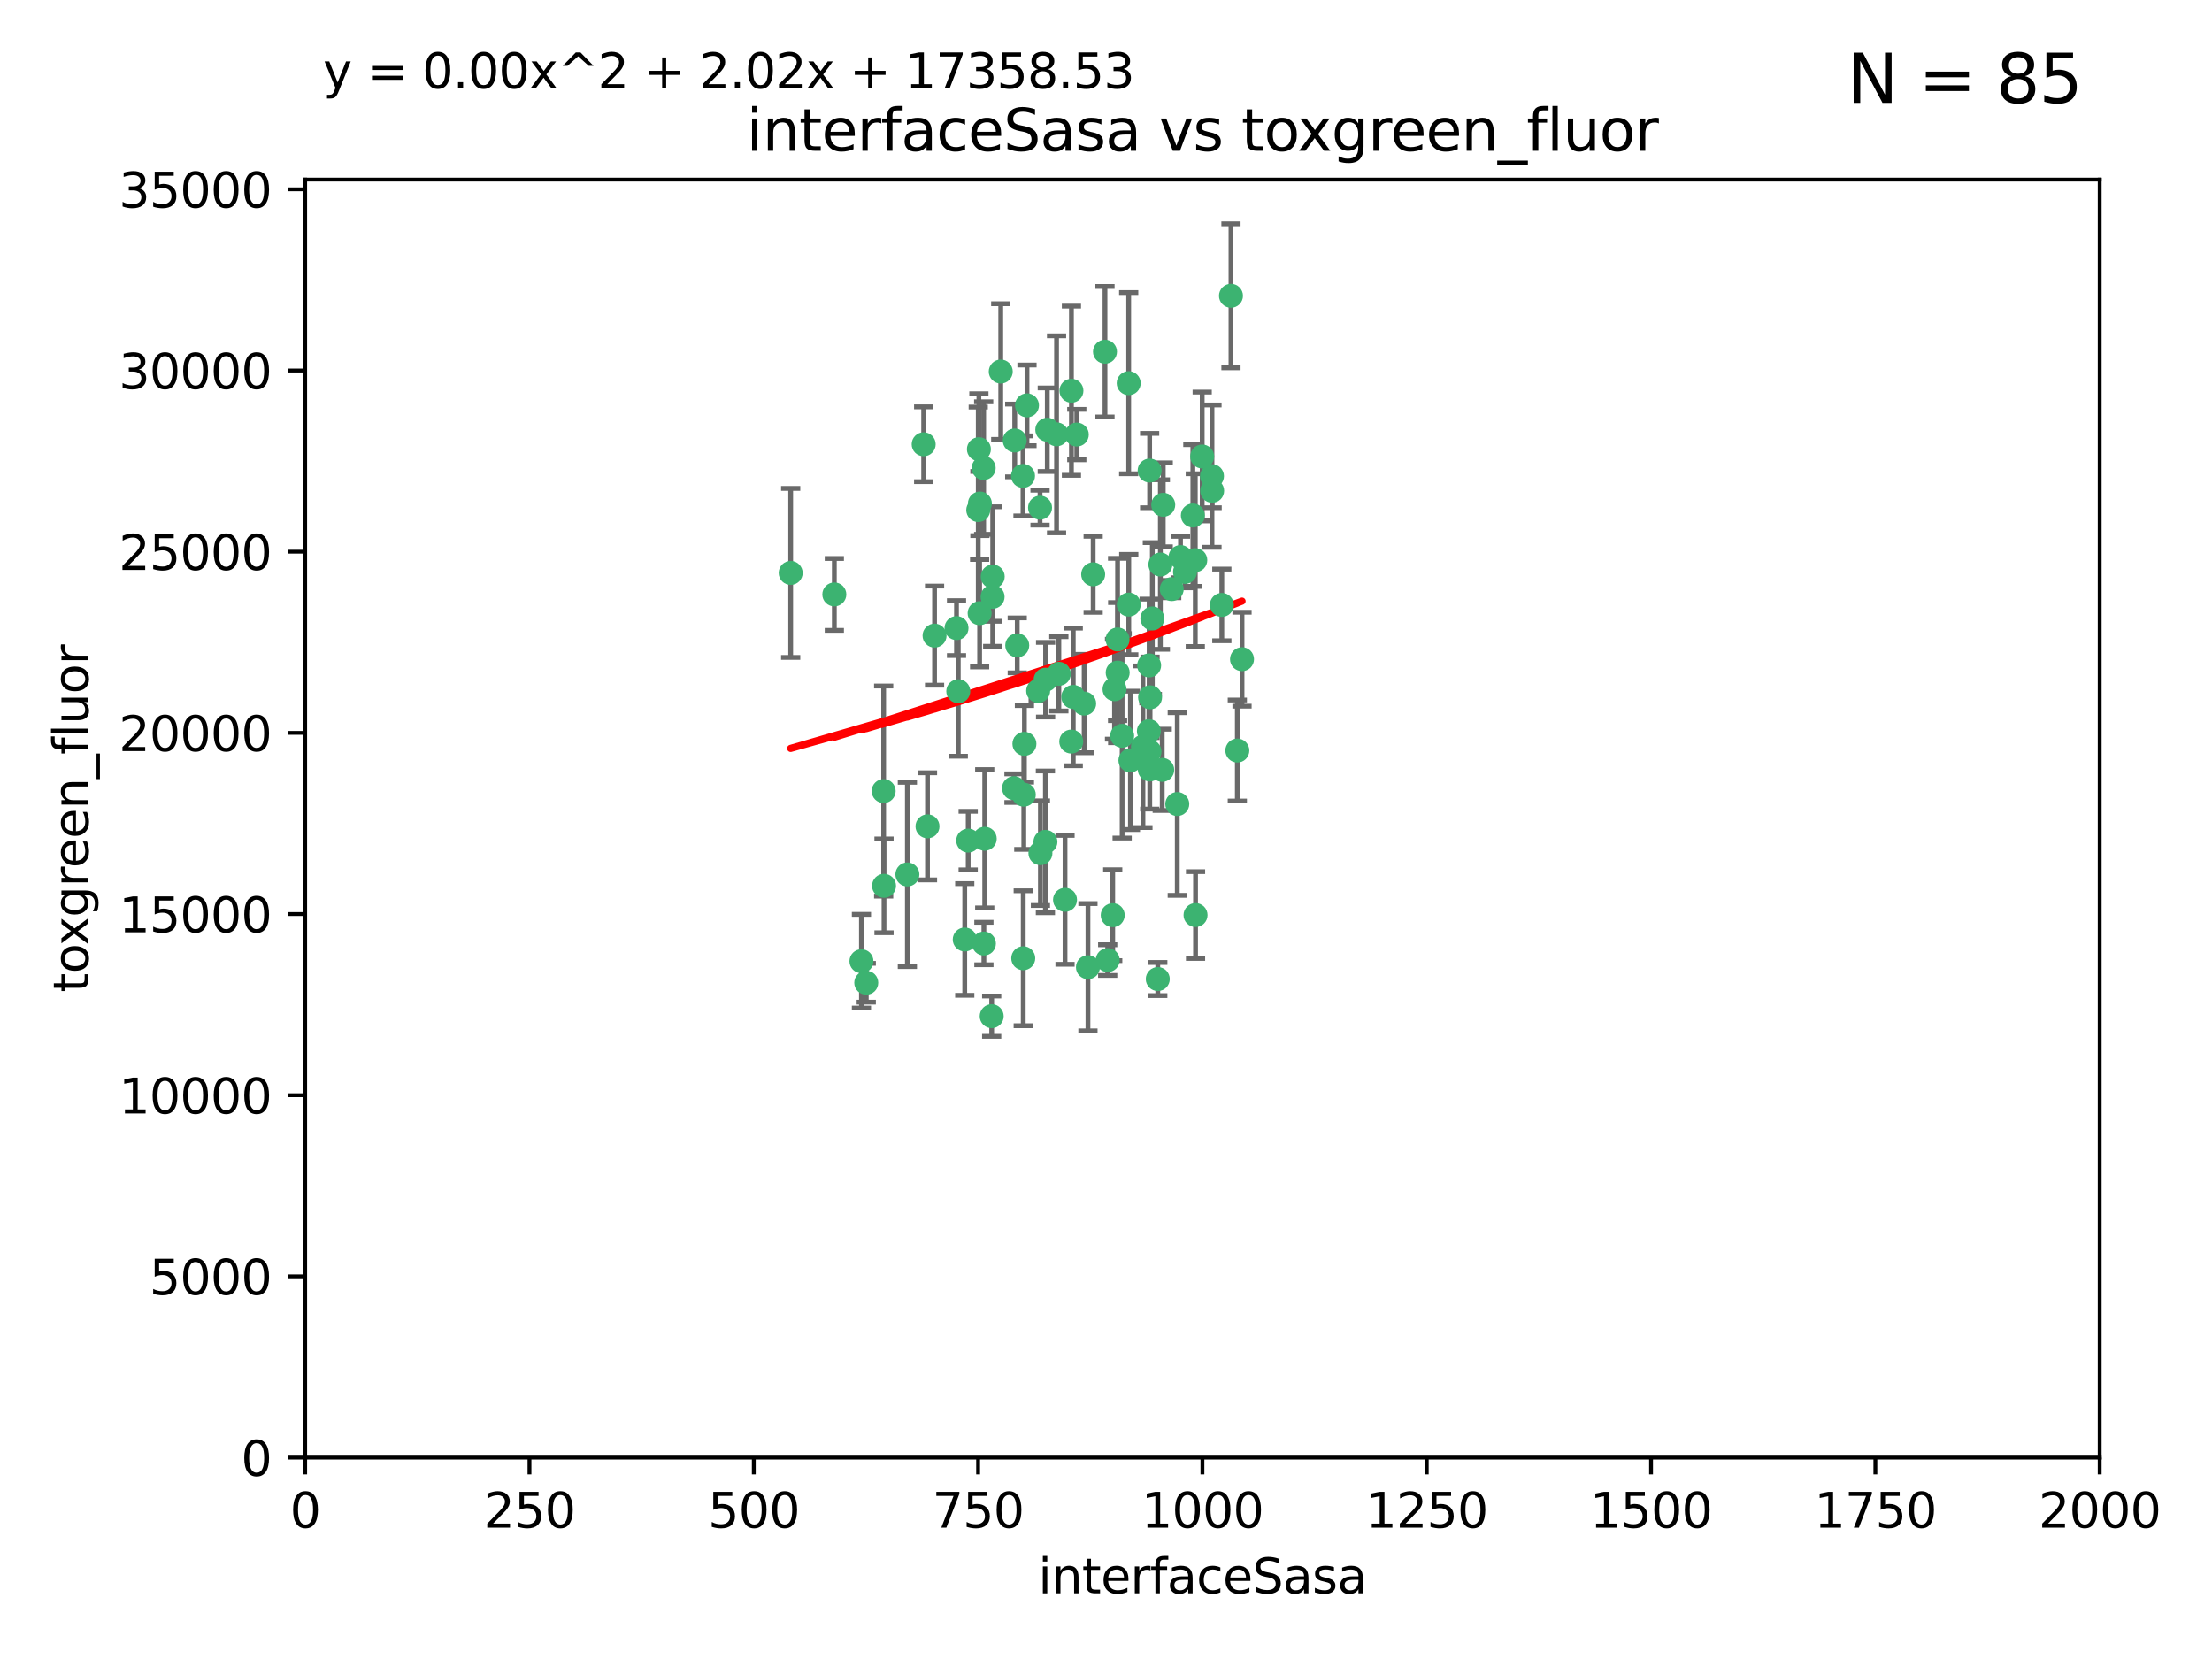 <?xml version="1.0" encoding="utf-8" standalone="no"?>
<!DOCTYPE svg PUBLIC "-//W3C//DTD SVG 1.1//EN"
  "http://www.w3.org/Graphics/SVG/1.1/DTD/svg11.dtd">
<svg xmlns:xlink="http://www.w3.org/1999/xlink" width="460.8pt" height="345.6pt" viewBox="0 0 460.8 345.6" xmlns="http://www.w3.org/2000/svg" version="1.1">
 <defs>
  <style type="text/css">*{stroke-linejoin: round; stroke-linecap: butt}</style>
 </defs>
 <g id="figure_1">
  <g id="patch_1">
   <path d="M 0 345.6 
L 460.8 345.6 
L 460.8 0 
L 0 0 
z
" style="fill: #ffffff"/>
  </g>
  <g id="axes_1">
   <g id="patch_2">
    <path d="M 63.571 303.64 
L 437.4 303.64 
L 437.4 37.411 
L 63.571 37.411 
z
" style="fill: #ffffff"/>
   </g>
   <g id="PathCollection_1">
    <defs>
     <path id="m53c4d3e21f" d="M 0 1.118 
C 0.297 1.118 0.581 1 0.791 0.791 
C 1 0.581 1.118 0.297 1.118 0 
C 1.118 -0.297 1 -0.581 0.791 -0.791 
C 0.581 -1 0.297 -1.118 0 -1.118 
C -0.297 -1.118 -0.581 -1 -0.791 -0.791 
C -1 -0.581 -1.118 -0.297 -1.118 0 
C -1.118 0.297 -1 0.581 -0.791 0.791 
C -0.581 1 -0.297 1.118 0 1.118 
z
" style="stroke: #3cb371"/>
    </defs>
    <g clip-path="url(#pe209ecaf32)">
     <use xlink:href="#m53c4d3e21f" x="242.323" y="105.159" style="fill: #3cb371; stroke: #3cb371"/>
     <use xlink:href="#m53c4d3e21f" x="248.998" y="116.686" style="fill: #3cb371; stroke: #3cb371"/>
     <use xlink:href="#m53c4d3e21f" x="239.489" y="98.026" style="fill: #3cb371; stroke: #3cb371"/>
     <use xlink:href="#m53c4d3e21f" x="250.437" y="95.094" style="fill: #3cb371; stroke: #3cb371"/>
     <use xlink:href="#m53c4d3e21f" x="218.168" y="89.516" style="fill: #3cb371; stroke: #3cb371"/>
     <use xlink:href="#m53c4d3e21f" x="245.919" y="116.045" style="fill: #3cb371; stroke: #3cb371"/>
     <use xlink:href="#m53c4d3e21f" x="230.187" y="73.266" style="fill: #3cb371; stroke: #3cb371"/>
     <use xlink:href="#m53c4d3e21f" x="240.054" y="128.839" style="fill: #3cb371; stroke: #3cb371"/>
     <use xlink:href="#m53c4d3e21f" x="246.854" y="119.146" style="fill: #3cb371; stroke: #3cb371"/>
     <use xlink:href="#m53c4d3e21f" x="231.8" y="190.648" style="fill: #3cb371; stroke: #3cb371"/>
     <use xlink:href="#m53c4d3e21f" x="239.385" y="138.622" style="fill: #3cb371; stroke: #3cb371"/>
     <use xlink:href="#m53c4d3e21f" x="223.198" y="81.394" style="fill: #3cb371; stroke: #3cb371"/>
     <use xlink:href="#m53c4d3e21f" x="258.734" y="137.321" style="fill: #3cb371; stroke: #3cb371"/>
     <use xlink:href="#m53c4d3e21f" x="233.762" y="153.285" style="fill: #3cb371; stroke: #3cb371"/>
     <use xlink:href="#m53c4d3e21f" x="235.488" y="158.394" style="fill: #3cb371; stroke: #3cb371"/>
     <use xlink:href="#m53c4d3e21f" x="211.385" y="91.754" style="fill: #3cb371; stroke: #3cb371"/>
     <use xlink:href="#m53c4d3e21f" x="235.142" y="125.947" style="fill: #3cb371; stroke: #3cb371"/>
     <use xlink:href="#m53c4d3e21f" x="220.097" y="90.475" style="fill: #3cb371; stroke: #3cb371"/>
     <use xlink:href="#m53c4d3e21f" x="223.161" y="154.483" style="fill: #3cb371; stroke: #3cb371"/>
     <use xlink:href="#m53c4d3e21f" x="248.491" y="107.386" style="fill: #3cb371; stroke: #3cb371"/>
     <use xlink:href="#m53c4d3e21f" x="241.725" y="117.601" style="fill: #3cb371; stroke: #3cb371"/>
     <use xlink:href="#m53c4d3e21f" x="225.848" y="146.564" style="fill: #3cb371; stroke: #3cb371"/>
     <use xlink:href="#m53c4d3e21f" x="252.51" y="102.24" style="fill: #3cb371; stroke: #3cb371"/>
     <use xlink:href="#m53c4d3e21f" x="227.725" y="119.635" style="fill: #3cb371; stroke: #3cb371"/>
     <use xlink:href="#m53c4d3e21f" x="235.125" y="79.819" style="fill: #3cb371; stroke: #3cb371"/>
     <use xlink:href="#m53c4d3e21f" x="206.772" y="124.329" style="fill: #3cb371; stroke: #3cb371"/>
     <use xlink:href="#m53c4d3e21f" x="244.091" y="122.72" style="fill: #3cb371; stroke: #3cb371"/>
     <use xlink:href="#m53c4d3e21f" x="241.185" y="203.953" style="fill: #3cb371; stroke: #3cb371"/>
     <use xlink:href="#m53c4d3e21f" x="211.908" y="134.443" style="fill: #3cb371; stroke: #3cb371"/>
     <use xlink:href="#m53c4d3e21f" x="213.404" y="154.954" style="fill: #3cb371; stroke: #3cb371"/>
     <use xlink:href="#m53c4d3e21f" x="204.131" y="104.896" style="fill: #3cb371; stroke: #3cb371"/>
     <use xlink:href="#m53c4d3e21f" x="239.465" y="156.559" style="fill: #3cb371; stroke: #3cb371"/>
     <use xlink:href="#m53c4d3e21f" x="257.757" y="156.348" style="fill: #3cb371; stroke: #3cb371"/>
     <use xlink:href="#m53c4d3e21f" x="216.658" y="105.756" style="fill: #3cb371; stroke: #3cb371"/>
     <use xlink:href="#m53c4d3e21f" x="204.916" y="97.498" style="fill: #3cb371; stroke: #3cb371"/>
     <use xlink:href="#m53c4d3e21f" x="192.417" y="92.545" style="fill: #3cb371; stroke: #3cb371"/>
     <use xlink:href="#m53c4d3e21f" x="213.275" y="165.548" style="fill: #3cb371; stroke: #3cb371"/>
     <use xlink:href="#m53c4d3e21f" x="216.269" y="143.916" style="fill: #3cb371; stroke: #3cb371"/>
     <use xlink:href="#m53c4d3e21f" x="206.796" y="120.108" style="fill: #3cb371; stroke: #3cb371"/>
     <use xlink:href="#m53c4d3e21f" x="206.585" y="211.686" style="fill: #3cb371; stroke: #3cb371"/>
     <use xlink:href="#m53c4d3e21f" x="230.751" y="200.005" style="fill: #3cb371; stroke: #3cb371"/>
     <use xlink:href="#m53c4d3e21f" x="199.256" y="130.84" style="fill: #3cb371; stroke: #3cb371"/>
     <use xlink:href="#m53c4d3e21f" x="213.159" y="199.62" style="fill: #3cb371; stroke: #3cb371"/>
     <use xlink:href="#m53c4d3e21f" x="217.777" y="175.376" style="fill: #3cb371; stroke: #3cb371"/>
     <use xlink:href="#m53c4d3e21f" x="220.577" y="140.37" style="fill: #3cb371; stroke: #3cb371"/>
     <use xlink:href="#m53c4d3e21f" x="242.11" y="160.372" style="fill: #3cb371; stroke: #3cb371"/>
     <use xlink:href="#m53c4d3e21f" x="223.577" y="145.178" style="fill: #3cb371; stroke: #3cb371"/>
     <use xlink:href="#m53c4d3e21f" x="254.529" y="126.015" style="fill: #3cb371; stroke: #3cb371"/>
     <use xlink:href="#m53c4d3e21f" x="208.473" y="77.397" style="fill: #3cb371; stroke: #3cb371"/>
     <use xlink:href="#m53c4d3e21f" x="203.92" y="93.572" style="fill: #3cb371; stroke: #3cb371"/>
     <use xlink:href="#m53c4d3e21f" x="239.332" y="152.32" style="fill: #3cb371; stroke: #3cb371"/>
     <use xlink:href="#m53c4d3e21f" x="204.073" y="127.738" style="fill: #3cb371; stroke: #3cb371"/>
     <use xlink:href="#m53c4d3e21f" x="239.579" y="145.262" style="fill: #3cb371; stroke: #3cb371"/>
     <use xlink:href="#m53c4d3e21f" x="221.863" y="187.448" style="fill: #3cb371; stroke: #3cb371"/>
     <use xlink:href="#m53c4d3e21f" x="232.833" y="140.122" style="fill: #3cb371; stroke: #3cb371"/>
     <use xlink:href="#m53c4d3e21f" x="252.476" y="99.184" style="fill: #3cb371; stroke: #3cb371"/>
     <use xlink:href="#m53c4d3e21f" x="256.433" y="61.614" style="fill: #3cb371; stroke: #3cb371"/>
     <use xlink:href="#m53c4d3e21f" x="203.785" y="106.253" style="fill: #3cb371; stroke: #3cb371"/>
     <use xlink:href="#m53c4d3e21f" x="249.05" y="190.622" style="fill: #3cb371; stroke: #3cb371"/>
     <use xlink:href="#m53c4d3e21f" x="213.94" y="84.44" style="fill: #3cb371; stroke: #3cb371"/>
     <use xlink:href="#m53c4d3e21f" x="194.686" y="132.411" style="fill: #3cb371; stroke: #3cb371"/>
     <use xlink:href="#m53c4d3e21f" x="213.11" y="99.14" style="fill: #3cb371; stroke: #3cb371"/>
     <use xlink:href="#m53c4d3e21f" x="180.458" y="204.723" style="fill: #3cb371; stroke: #3cb371"/>
     <use xlink:href="#m53c4d3e21f" x="211.23" y="164.19" style="fill: #3cb371; stroke: #3cb371"/>
     <use xlink:href="#m53c4d3e21f" x="238.093" y="155.561" style="fill: #3cb371; stroke: #3cb371"/>
     <use xlink:href="#m53c4d3e21f" x="199.626" y="143.999" style="fill: #3cb371; stroke: #3cb371"/>
     <use xlink:href="#m53c4d3e21f" x="189.023" y="182.16" style="fill: #3cb371; stroke: #3cb371"/>
     <use xlink:href="#m53c4d3e21f" x="193.215" y="172.143" style="fill: #3cb371; stroke: #3cb371"/>
     <use xlink:href="#m53c4d3e21f" x="232.811" y="133.213" style="fill: #3cb371; stroke: #3cb371"/>
     <use xlink:href="#m53c4d3e21f" x="224.314" y="90.523" style="fill: #3cb371; stroke: #3cb371"/>
     <use xlink:href="#m53c4d3e21f" x="239.516" y="160.289" style="fill: #3cb371; stroke: #3cb371"/>
     <use xlink:href="#m53c4d3e21f" x="204.964" y="196.552" style="fill: #3cb371; stroke: #3cb371"/>
     <use xlink:href="#m53c4d3e21f" x="164.714" y="119.349" style="fill: #3cb371; stroke: #3cb371"/>
     <use xlink:href="#m53c4d3e21f" x="216.738" y="177.728" style="fill: #3cb371; stroke: #3cb371"/>
     <use xlink:href="#m53c4d3e21f" x="200.972" y="195.709" style="fill: #3cb371; stroke: #3cb371"/>
     <use xlink:href="#m53c4d3e21f" x="205.136" y="174.728" style="fill: #3cb371; stroke: #3cb371"/>
     <use xlink:href="#m53c4d3e21f" x="217.815" y="141.593" style="fill: #3cb371; stroke: #3cb371"/>
     <use xlink:href="#m53c4d3e21f" x="201.69" y="175.112" style="fill: #3cb371; stroke: #3cb371"/>
     <use xlink:href="#m53c4d3e21f" x="184.082" y="164.794" style="fill: #3cb371; stroke: #3cb371"/>
     <use xlink:href="#m53c4d3e21f" x="232.174" y="143.576" style="fill: #3cb371; stroke: #3cb371"/>
     <use xlink:href="#m53c4d3e21f" x="179.453" y="200.236" style="fill: #3cb371; stroke: #3cb371"/>
     <use xlink:href="#m53c4d3e21f" x="245.245" y="167.495" style="fill: #3cb371; stroke: #3cb371"/>
     <use xlink:href="#m53c4d3e21f" x="173.806" y="123.828" style="fill: #3cb371; stroke: #3cb371"/>
     <use xlink:href="#m53c4d3e21f" x="226.639" y="201.488" style="fill: #3cb371; stroke: #3cb371"/>
     <use xlink:href="#m53c4d3e21f" x="184.157" y="184.534" style="fill: #3cb371; stroke: #3cb371"/>
    </g>
   </g>
   <g id="matplotlib.axis_1">
    <g id="xtick_1">
     <g id="line2d_1">
      <defs>
       <path id="m742da38a10" d="M 0 0 
L 0 3.5 
" style="stroke: #000000; stroke-width: 0.8"/>
      </defs>
      <g>
       <use xlink:href="#m742da38a10" x="63.571" y="303.64" style="stroke: #000000; stroke-width: 0.8"/>
      </g>
     </g>
     <g id="text_1">
      <!-- 0 -->
      <g transform="translate(60.39 318.238)scale(0.1 -0.1)">
       <defs>
        <path id="DejaVuSans-30" d="M 2034 4250 
Q 1547 4250 1301 3770 
Q 1056 3291 1056 2328 
Q 1056 1369 1301 889 
Q 1547 409 2034 409 
Q 2525 409 2770 889 
Q 3016 1369 3016 2328 
Q 3016 3291 2770 3770 
Q 2525 4250 2034 4250 
z
M 2034 4750 
Q 2819 4750 3233 4129 
Q 3647 3509 3647 2328 
Q 3647 1150 3233 529 
Q 2819 -91 2034 -91 
Q 1250 -91 836 529 
Q 422 1150 422 2328 
Q 422 3509 836 4129 
Q 1250 4750 2034 4750 
z
" transform="scale(0.016)"/>
       </defs>
       <use xlink:href="#DejaVuSans-30"/>
      </g>
     </g>
    </g>
    <g id="xtick_2">
     <g id="line2d_2">
      <g>
       <use xlink:href="#m742da38a10" x="110.3" y="303.64" style="stroke: #000000; stroke-width: 0.8"/>
      </g>
     </g>
     <g id="text_2">
      <!-- 250 -->
      <g transform="translate(100.756 318.238)scale(0.1 -0.1)">
       <defs>
        <path id="DejaVuSans-32" d="M 1228 531 
L 3431 531 
L 3431 0 
L 469 0 
L 469 531 
Q 828 903 1448 1529 
Q 2069 2156 2228 2338 
Q 2531 2678 2651 2914 
Q 2772 3150 2772 3378 
Q 2772 3750 2511 3984 
Q 2250 4219 1831 4219 
Q 1534 4219 1204 4116 
Q 875 4013 500 3803 
L 500 4441 
Q 881 4594 1212 4672 
Q 1544 4750 1819 4750 
Q 2544 4750 2975 4387 
Q 3406 4025 3406 3419 
Q 3406 3131 3298 2873 
Q 3191 2616 2906 2266 
Q 2828 2175 2409 1742 
Q 1991 1309 1228 531 
z
" transform="scale(0.016)"/>
        <path id="DejaVuSans-35" d="M 691 4666 
L 3169 4666 
L 3169 4134 
L 1269 4134 
L 1269 2991 
Q 1406 3038 1543 3061 
Q 1681 3084 1819 3084 
Q 2600 3084 3056 2656 
Q 3513 2228 3513 1497 
Q 3513 744 3044 326 
Q 2575 -91 1722 -91 
Q 1428 -91 1123 -41 
Q 819 9 494 109 
L 494 744 
Q 775 591 1075 516 
Q 1375 441 1709 441 
Q 2250 441 2565 725 
Q 2881 1009 2881 1497 
Q 2881 1984 2565 2268 
Q 2250 2553 1709 2553 
Q 1456 2553 1204 2497 
Q 953 2441 691 2322 
L 691 4666 
z
" transform="scale(0.016)"/>
       </defs>
       <use xlink:href="#DejaVuSans-32"/>
       <use xlink:href="#DejaVuSans-35" x="63.623"/>
       <use xlink:href="#DejaVuSans-30" x="127.246"/>
      </g>
     </g>
    </g>
    <g id="xtick_3">
     <g id="line2d_3">
      <g>
       <use xlink:href="#m742da38a10" x="157.028" y="303.64" style="stroke: #000000; stroke-width: 0.8"/>
      </g>
     </g>
     <g id="text_3">
      <!-- 500 -->
      <g transform="translate(147.485 318.238)scale(0.1 -0.1)">
       <use xlink:href="#DejaVuSans-35"/>
       <use xlink:href="#DejaVuSans-30" x="63.623"/>
       <use xlink:href="#DejaVuSans-30" x="127.246"/>
      </g>
     </g>
    </g>
    <g id="xtick_4">
     <g id="line2d_4">
      <g>
       <use xlink:href="#m742da38a10" x="203.757" y="303.64" style="stroke: #000000; stroke-width: 0.8"/>
      </g>
     </g>
     <g id="text_4">
      <!-- 750 -->
      <g transform="translate(194.213 318.238)scale(0.1 -0.1)">
       <defs>
        <path id="DejaVuSans-37" d="M 525 4666 
L 3525 4666 
L 3525 4397 
L 1831 0 
L 1172 0 
L 2766 4134 
L 525 4134 
L 525 4666 
z
" transform="scale(0.016)"/>
       </defs>
       <use xlink:href="#DejaVuSans-37"/>
       <use xlink:href="#DejaVuSans-35" x="63.623"/>
       <use xlink:href="#DejaVuSans-30" x="127.246"/>
      </g>
     </g>
    </g>
    <g id="xtick_5">
     <g id="line2d_5">
      <g>
       <use xlink:href="#m742da38a10" x="250.486" y="303.64" style="stroke: #000000; stroke-width: 0.8"/>
      </g>
     </g>
     <g id="text_5">
      <!-- 1000 -->
      <g transform="translate(237.761 318.238)scale(0.1 -0.1)">
       <defs>
        <path id="DejaVuSans-31" d="M 794 531 
L 1825 531 
L 1825 4091 
L 703 3866 
L 703 4441 
L 1819 4666 
L 2450 4666 
L 2450 531 
L 3481 531 
L 3481 0 
L 794 0 
L 794 531 
z
" transform="scale(0.016)"/>
       </defs>
       <use xlink:href="#DejaVuSans-31"/>
       <use xlink:href="#DejaVuSans-30" x="63.623"/>
       <use xlink:href="#DejaVuSans-30" x="127.246"/>
       <use xlink:href="#DejaVuSans-30" x="190.869"/>
      </g>
     </g>
    </g>
    <g id="xtick_6">
     <g id="line2d_6">
      <g>
       <use xlink:href="#m742da38a10" x="297.214" y="303.64" style="stroke: #000000; stroke-width: 0.8"/>
      </g>
     </g>
     <g id="text_6">
      <!-- 1250 -->
      <g transform="translate(284.489 318.238)scale(0.1 -0.1)">
       <use xlink:href="#DejaVuSans-31"/>
       <use xlink:href="#DejaVuSans-32" x="63.623"/>
       <use xlink:href="#DejaVuSans-35" x="127.246"/>
       <use xlink:href="#DejaVuSans-30" x="190.869"/>
      </g>
     </g>
    </g>
    <g id="xtick_7">
     <g id="line2d_7">
      <g>
       <use xlink:href="#m742da38a10" x="343.943" y="303.64" style="stroke: #000000; stroke-width: 0.8"/>
      </g>
     </g>
     <g id="text_7">
      <!-- 1500 -->
      <g transform="translate(331.218 318.238)scale(0.1 -0.1)">
       <use xlink:href="#DejaVuSans-31"/>
       <use xlink:href="#DejaVuSans-35" x="63.623"/>
       <use xlink:href="#DejaVuSans-30" x="127.246"/>
       <use xlink:href="#DejaVuSans-30" x="190.869"/>
      </g>
     </g>
    </g>
    <g id="xtick_8">
     <g id="line2d_8">
      <g>
       <use xlink:href="#m742da38a10" x="390.671" y="303.64" style="stroke: #000000; stroke-width: 0.8"/>
      </g>
     </g>
     <g id="text_8">
      <!-- 1750 -->
      <g transform="translate(377.946 318.238)scale(0.1 -0.1)">
       <use xlink:href="#DejaVuSans-31"/>
       <use xlink:href="#DejaVuSans-37" x="63.623"/>
       <use xlink:href="#DejaVuSans-35" x="127.246"/>
       <use xlink:href="#DejaVuSans-30" x="190.869"/>
      </g>
     </g>
    </g>
    <g id="xtick_9">
     <g id="line2d_9">
      <g>
       <use xlink:href="#m742da38a10" x="437.4" y="303.64" style="stroke: #000000; stroke-width: 0.8"/>
      </g>
     </g>
     <g id="text_9">
      <!-- 2000 -->
      <g transform="translate(424.675 318.238)scale(0.1 -0.1)">
       <use xlink:href="#DejaVuSans-32"/>
       <use xlink:href="#DejaVuSans-30" x="63.623"/>
       <use xlink:href="#DejaVuSans-30" x="127.246"/>
       <use xlink:href="#DejaVuSans-30" x="190.869"/>
      </g>
     </g>
    </g>
    <g id="text_10">
     <!-- interfaceSasa -->
     <g transform="translate(216.279 331.917)scale(0.1 -0.1)">
      <defs>
       <path id="DejaVuSans-69" d="M 603 3500 
L 1178 3500 
L 1178 0 
L 603 0 
L 603 3500 
z
M 603 4863 
L 1178 4863 
L 1178 4134 
L 603 4134 
L 603 4863 
z
" transform="scale(0.016)"/>
       <path id="DejaVuSans-6e" d="M 3513 2113 
L 3513 0 
L 2938 0 
L 2938 2094 
Q 2938 2591 2744 2837 
Q 2550 3084 2163 3084 
Q 1697 3084 1428 2787 
Q 1159 2491 1159 1978 
L 1159 0 
L 581 0 
L 581 3500 
L 1159 3500 
L 1159 2956 
Q 1366 3272 1645 3428 
Q 1925 3584 2291 3584 
Q 2894 3584 3203 3211 
Q 3513 2838 3513 2113 
z
" transform="scale(0.016)"/>
       <path id="DejaVuSans-74" d="M 1172 4494 
L 1172 3500 
L 2356 3500 
L 2356 3053 
L 1172 3053 
L 1172 1153 
Q 1172 725 1289 603 
Q 1406 481 1766 481 
L 2356 481 
L 2356 0 
L 1766 0 
Q 1100 0 847 248 
Q 594 497 594 1153 
L 594 3053 
L 172 3053 
L 172 3500 
L 594 3500 
L 594 4494 
L 1172 4494 
z
" transform="scale(0.016)"/>
       <path id="DejaVuSans-65" d="M 3597 1894 
L 3597 1613 
L 953 1613 
Q 991 1019 1311 708 
Q 1631 397 2203 397 
Q 2534 397 2845 478 
Q 3156 559 3463 722 
L 3463 178 
Q 3153 47 2828 -22 
Q 2503 -91 2169 -91 
Q 1331 -91 842 396 
Q 353 884 353 1716 
Q 353 2575 817 3079 
Q 1281 3584 2069 3584 
Q 2775 3584 3186 3129 
Q 3597 2675 3597 1894 
z
M 3022 2063 
Q 3016 2534 2758 2815 
Q 2500 3097 2075 3097 
Q 1594 3097 1305 2825 
Q 1016 2553 972 2059 
L 3022 2063 
z
" transform="scale(0.016)"/>
       <path id="DejaVuSans-72" d="M 2631 2963 
Q 2534 3019 2420 3045 
Q 2306 3072 2169 3072 
Q 1681 3072 1420 2755 
Q 1159 2438 1159 1844 
L 1159 0 
L 581 0 
L 581 3500 
L 1159 3500 
L 1159 2956 
Q 1341 3275 1631 3429 
Q 1922 3584 2338 3584 
Q 2397 3584 2469 3576 
Q 2541 3569 2628 3553 
L 2631 2963 
z
" transform="scale(0.016)"/>
       <path id="DejaVuSans-66" d="M 2375 4863 
L 2375 4384 
L 1825 4384 
Q 1516 4384 1395 4259 
Q 1275 4134 1275 3809 
L 1275 3500 
L 2222 3500 
L 2222 3053 
L 1275 3053 
L 1275 0 
L 697 0 
L 697 3053 
L 147 3053 
L 147 3500 
L 697 3500 
L 697 3744 
Q 697 4328 969 4595 
Q 1241 4863 1831 4863 
L 2375 4863 
z
" transform="scale(0.016)"/>
       <path id="DejaVuSans-61" d="M 2194 1759 
Q 1497 1759 1228 1600 
Q 959 1441 959 1056 
Q 959 750 1161 570 
Q 1363 391 1709 391 
Q 2188 391 2477 730 
Q 2766 1069 2766 1631 
L 2766 1759 
L 2194 1759 
z
M 3341 1997 
L 3341 0 
L 2766 0 
L 2766 531 
Q 2569 213 2275 61 
Q 1981 -91 1556 -91 
Q 1019 -91 701 211 
Q 384 513 384 1019 
Q 384 1609 779 1909 
Q 1175 2209 1959 2209 
L 2766 2209 
L 2766 2266 
Q 2766 2663 2505 2880 
Q 2244 3097 1772 3097 
Q 1472 3097 1187 3025 
Q 903 2953 641 2809 
L 641 3341 
Q 956 3463 1253 3523 
Q 1550 3584 1831 3584 
Q 2591 3584 2966 3190 
Q 3341 2797 3341 1997 
z
" transform="scale(0.016)"/>
       <path id="DejaVuSans-63" d="M 3122 3366 
L 3122 2828 
Q 2878 2963 2633 3030 
Q 2388 3097 2138 3097 
Q 1578 3097 1268 2742 
Q 959 2388 959 1747 
Q 959 1106 1268 751 
Q 1578 397 2138 397 
Q 2388 397 2633 464 
Q 2878 531 3122 666 
L 3122 134 
Q 2881 22 2623 -34 
Q 2366 -91 2075 -91 
Q 1284 -91 818 406 
Q 353 903 353 1747 
Q 353 2603 823 3093 
Q 1294 3584 2113 3584 
Q 2378 3584 2631 3529 
Q 2884 3475 3122 3366 
z
" transform="scale(0.016)"/>
       <path id="DejaVuSans-53" d="M 3425 4513 
L 3425 3897 
Q 3066 4069 2747 4153 
Q 2428 4238 2131 4238 
Q 1616 4238 1336 4038 
Q 1056 3838 1056 3469 
Q 1056 3159 1242 3001 
Q 1428 2844 1947 2747 
L 2328 2669 
Q 3034 2534 3370 2195 
Q 3706 1856 3706 1288 
Q 3706 609 3251 259 
Q 2797 -91 1919 -91 
Q 1588 -91 1214 -16 
Q 841 59 441 206 
L 441 856 
Q 825 641 1194 531 
Q 1563 422 1919 422 
Q 2459 422 2753 634 
Q 3047 847 3047 1241 
Q 3047 1584 2836 1778 
Q 2625 1972 2144 2069 
L 1759 2144 
Q 1053 2284 737 2584 
Q 422 2884 422 3419 
Q 422 4038 858 4394 
Q 1294 4750 2059 4750 
Q 2388 4750 2728 4690 
Q 3069 4631 3425 4513 
z
" transform="scale(0.016)"/>
       <path id="DejaVuSans-73" d="M 2834 3397 
L 2834 2853 
Q 2591 2978 2328 3040 
Q 2066 3103 1784 3103 
Q 1356 3103 1142 2972 
Q 928 2841 928 2578 
Q 928 2378 1081 2264 
Q 1234 2150 1697 2047 
L 1894 2003 
Q 2506 1872 2764 1633 
Q 3022 1394 3022 966 
Q 3022 478 2636 193 
Q 2250 -91 1575 -91 
Q 1294 -91 989 -36 
Q 684 19 347 128 
L 347 722 
Q 666 556 975 473 
Q 1284 391 1588 391 
Q 1994 391 2212 530 
Q 2431 669 2431 922 
Q 2431 1156 2273 1281 
Q 2116 1406 1581 1522 
L 1381 1569 
Q 847 1681 609 1914 
Q 372 2147 372 2553 
Q 372 3047 722 3315 
Q 1072 3584 1716 3584 
Q 2034 3584 2315 3537 
Q 2597 3491 2834 3397 
z
" transform="scale(0.016)"/>
      </defs>
      <use xlink:href="#DejaVuSans-69"/>
      <use xlink:href="#DejaVuSans-6e" x="27.783"/>
      <use xlink:href="#DejaVuSans-74" x="91.162"/>
      <use xlink:href="#DejaVuSans-65" x="130.371"/>
      <use xlink:href="#DejaVuSans-72" x="191.895"/>
      <use xlink:href="#DejaVuSans-66" x="233.008"/>
      <use xlink:href="#DejaVuSans-61" x="268.213"/>
      <use xlink:href="#DejaVuSans-63" x="329.492"/>
      <use xlink:href="#DejaVuSans-65" x="384.473"/>
      <use xlink:href="#DejaVuSans-53" x="445.996"/>
      <use xlink:href="#DejaVuSans-61" x="509.473"/>
      <use xlink:href="#DejaVuSans-73" x="570.752"/>
      <use xlink:href="#DejaVuSans-61" x="622.852"/>
     </g>
    </g>
   </g>
   <g id="matplotlib.axis_2">
    <g id="ytick_1">
     <g id="line2d_10">
      <defs>
       <path id="m2ba03992be" d="M 0 0 
L -3.5 0 
" style="stroke: #000000; stroke-width: 0.8"/>
      </defs>
      <g>
       <use xlink:href="#m2ba03992be" x="63.571" y="303.64" style="stroke: #000000; stroke-width: 0.8"/>
      </g>
     </g>
     <g id="text_11">
      <!-- 0 -->
      <g transform="translate(50.209 307.439)scale(0.1 -0.1)">
       <use xlink:href="#DejaVuSans-30"/>
      </g>
     </g>
    </g>
    <g id="ytick_2">
     <g id="line2d_11">
      <g>
       <use xlink:href="#m2ba03992be" x="63.571" y="265.897" style="stroke: #000000; stroke-width: 0.8"/>
      </g>
     </g>
     <g id="text_12">
      <!-- 5000 -->
      <g transform="translate(31.121 269.696)scale(0.1 -0.1)">
       <use xlink:href="#DejaVuSans-35"/>
       <use xlink:href="#DejaVuSans-30" x="63.623"/>
       <use xlink:href="#DejaVuSans-30" x="127.246"/>
       <use xlink:href="#DejaVuSans-30" x="190.869"/>
      </g>
     </g>
    </g>
    <g id="ytick_3">
     <g id="line2d_12">
      <g>
       <use xlink:href="#m2ba03992be" x="63.571" y="228.154" style="stroke: #000000; stroke-width: 0.8"/>
      </g>
     </g>
     <g id="text_13">
      <!-- 10000 -->
      <g transform="translate(24.759 231.953)scale(0.1 -0.1)">
       <use xlink:href="#DejaVuSans-31"/>
       <use xlink:href="#DejaVuSans-30" x="63.623"/>
       <use xlink:href="#DejaVuSans-30" x="127.246"/>
       <use xlink:href="#DejaVuSans-30" x="190.869"/>
       <use xlink:href="#DejaVuSans-30" x="254.492"/>
      </g>
     </g>
    </g>
    <g id="ytick_4">
     <g id="line2d_13">
      <g>
       <use xlink:href="#m2ba03992be" x="63.571" y="190.411" style="stroke: #000000; stroke-width: 0.8"/>
      </g>
     </g>
     <g id="text_14">
      <!-- 15000 -->
      <g transform="translate(24.759 194.21)scale(0.1 -0.1)">
       <use xlink:href="#DejaVuSans-31"/>
       <use xlink:href="#DejaVuSans-35" x="63.623"/>
       <use xlink:href="#DejaVuSans-30" x="127.246"/>
       <use xlink:href="#DejaVuSans-30" x="190.869"/>
       <use xlink:href="#DejaVuSans-30" x="254.492"/>
      </g>
     </g>
    </g>
    <g id="ytick_5">
     <g id="line2d_14">
      <g>
       <use xlink:href="#m2ba03992be" x="63.571" y="152.668" style="stroke: #000000; stroke-width: 0.8"/>
      </g>
     </g>
     <g id="text_15">
      <!-- 20000 -->
      <g transform="translate(24.759 156.467)scale(0.1 -0.1)">
       <use xlink:href="#DejaVuSans-32"/>
       <use xlink:href="#DejaVuSans-30" x="63.623"/>
       <use xlink:href="#DejaVuSans-30" x="127.246"/>
       <use xlink:href="#DejaVuSans-30" x="190.869"/>
       <use xlink:href="#DejaVuSans-30" x="254.492"/>
      </g>
     </g>
    </g>
    <g id="ytick_6">
     <g id="line2d_15">
      <g>
       <use xlink:href="#m2ba03992be" x="63.571" y="114.925" style="stroke: #000000; stroke-width: 0.8"/>
      </g>
     </g>
     <g id="text_16">
      <!-- 25000 -->
      <g transform="translate(24.759 118.724)scale(0.1 -0.1)">
       <use xlink:href="#DejaVuSans-32"/>
       <use xlink:href="#DejaVuSans-35" x="63.623"/>
       <use xlink:href="#DejaVuSans-30" x="127.246"/>
       <use xlink:href="#DejaVuSans-30" x="190.869"/>
       <use xlink:href="#DejaVuSans-30" x="254.492"/>
      </g>
     </g>
    </g>
    <g id="ytick_7">
     <g id="line2d_16">
      <g>
       <use xlink:href="#m2ba03992be" x="63.571" y="77.181" style="stroke: #000000; stroke-width: 0.8"/>
      </g>
     </g>
     <g id="text_17">
      <!-- 30000 -->
      <g transform="translate(24.759 80.981)scale(0.1 -0.1)">
       <defs>
        <path id="DejaVuSans-33" d="M 2597 2516 
Q 3050 2419 3304 2112 
Q 3559 1806 3559 1356 
Q 3559 666 3084 287 
Q 2609 -91 1734 -91 
Q 1441 -91 1130 -33 
Q 819 25 488 141 
L 488 750 
Q 750 597 1062 519 
Q 1375 441 1716 441 
Q 2309 441 2620 675 
Q 2931 909 2931 1356 
Q 2931 1769 2642 2001 
Q 2353 2234 1838 2234 
L 1294 2234 
L 1294 2753 
L 1863 2753 
Q 2328 2753 2575 2939 
Q 2822 3125 2822 3475 
Q 2822 3834 2567 4026 
Q 2313 4219 1838 4219 
Q 1578 4219 1281 4162 
Q 984 4106 628 3988 
L 628 4550 
Q 988 4650 1302 4700 
Q 1616 4750 1894 4750 
Q 2613 4750 3031 4423 
Q 3450 4097 3450 3541 
Q 3450 3153 3228 2886 
Q 3006 2619 2597 2516 
z
" transform="scale(0.016)"/>
       </defs>
       <use xlink:href="#DejaVuSans-33"/>
       <use xlink:href="#DejaVuSans-30" x="63.623"/>
       <use xlink:href="#DejaVuSans-30" x="127.246"/>
       <use xlink:href="#DejaVuSans-30" x="190.869"/>
       <use xlink:href="#DejaVuSans-30" x="254.492"/>
      </g>
     </g>
    </g>
    <g id="ytick_8">
     <g id="line2d_17">
      <g>
       <use xlink:href="#m2ba03992be" x="63.571" y="39.438" style="stroke: #000000; stroke-width: 0.8"/>
      </g>
     </g>
     <g id="text_18">
      <!-- 35000 -->
      <g transform="translate(24.759 43.238)scale(0.1 -0.1)">
       <use xlink:href="#DejaVuSans-33"/>
       <use xlink:href="#DejaVuSans-35" x="63.623"/>
       <use xlink:href="#DejaVuSans-30" x="127.246"/>
       <use xlink:href="#DejaVuSans-30" x="190.869"/>
       <use xlink:href="#DejaVuSans-30" x="254.492"/>
      </g>
     </g>
    </g>
    <g id="text_19">
     <!-- toxgreen_fluor -->
     <g transform="translate(18.401 206.72)rotate(-90)scale(0.1 -0.1)">
      <defs>
       <path id="DejaVuSans-6f" d="M 1959 3097 
Q 1497 3097 1228 2736 
Q 959 2375 959 1747 
Q 959 1119 1226 758 
Q 1494 397 1959 397 
Q 2419 397 2687 759 
Q 2956 1122 2956 1747 
Q 2956 2369 2687 2733 
Q 2419 3097 1959 3097 
z
M 1959 3584 
Q 2709 3584 3137 3096 
Q 3566 2609 3566 1747 
Q 3566 888 3137 398 
Q 2709 -91 1959 -91 
Q 1206 -91 779 398 
Q 353 888 353 1747 
Q 353 2609 779 3096 
Q 1206 3584 1959 3584 
z
" transform="scale(0.016)"/>
       <path id="DejaVuSans-78" d="M 3513 3500 
L 2247 1797 
L 3578 0 
L 2900 0 
L 1881 1375 
L 863 0 
L 184 0 
L 1544 1831 
L 300 3500 
L 978 3500 
L 1906 2253 
L 2834 3500 
L 3513 3500 
z
" transform="scale(0.016)"/>
       <path id="DejaVuSans-67" d="M 2906 1791 
Q 2906 2416 2648 2759 
Q 2391 3103 1925 3103 
Q 1463 3103 1205 2759 
Q 947 2416 947 1791 
Q 947 1169 1205 825 
Q 1463 481 1925 481 
Q 2391 481 2648 825 
Q 2906 1169 2906 1791 
z
M 3481 434 
Q 3481 -459 3084 -895 
Q 2688 -1331 1869 -1331 
Q 1566 -1331 1297 -1286 
Q 1028 -1241 775 -1147 
L 775 -588 
Q 1028 -725 1275 -790 
Q 1522 -856 1778 -856 
Q 2344 -856 2625 -561 
Q 2906 -266 2906 331 
L 2906 616 
Q 2728 306 2450 153 
Q 2172 0 1784 0 
Q 1141 0 747 490 
Q 353 981 353 1791 
Q 353 2603 747 3093 
Q 1141 3584 1784 3584 
Q 2172 3584 2450 3431 
Q 2728 3278 2906 2969 
L 2906 3500 
L 3481 3500 
L 3481 434 
z
" transform="scale(0.016)"/>
       <path id="DejaVuSans-5f" d="M 3263 -1063 
L 3263 -1509 
L -63 -1509 
L -63 -1063 
L 3263 -1063 
z
" transform="scale(0.016)"/>
       <path id="DejaVuSans-6c" d="M 603 4863 
L 1178 4863 
L 1178 0 
L 603 0 
L 603 4863 
z
" transform="scale(0.016)"/>
       <path id="DejaVuSans-75" d="M 544 1381 
L 544 3500 
L 1119 3500 
L 1119 1403 
Q 1119 906 1312 657 
Q 1506 409 1894 409 
Q 2359 409 2629 706 
Q 2900 1003 2900 1516 
L 2900 3500 
L 3475 3500 
L 3475 0 
L 2900 0 
L 2900 538 
Q 2691 219 2414 64 
Q 2138 -91 1772 -91 
Q 1169 -91 856 284 
Q 544 659 544 1381 
z
M 1991 3584 
L 1991 3584 
z
" transform="scale(0.016)"/>
      </defs>
      <use xlink:href="#DejaVuSans-74"/>
      <use xlink:href="#DejaVuSans-6f" x="39.209"/>
      <use xlink:href="#DejaVuSans-78" x="97.266"/>
      <use xlink:href="#DejaVuSans-67" x="156.445"/>
      <use xlink:href="#DejaVuSans-72" x="219.922"/>
      <use xlink:href="#DejaVuSans-65" x="258.785"/>
      <use xlink:href="#DejaVuSans-65" x="320.309"/>
      <use xlink:href="#DejaVuSans-6e" x="381.832"/>
      <use xlink:href="#DejaVuSans-5f" x="445.211"/>
      <use xlink:href="#DejaVuSans-66" x="495.211"/>
      <use xlink:href="#DejaVuSans-6c" x="530.416"/>
      <use xlink:href="#DejaVuSans-75" x="558.199"/>
      <use xlink:href="#DejaVuSans-6f" x="621.578"/>
      <use xlink:href="#DejaVuSans-72" x="682.76"/>
     </g>
    </g>
   </g>
   <g id="LineCollection_1">
    <path d="M 242.323 113.901 
L 242.323 96.418 
" clip-path="url(#pe209ecaf32)" style="fill: none; stroke: #696969"/>
    <path d="M 248.998 134.682 
L 248.998 98.689 
" clip-path="url(#pe209ecaf32)" style="fill: none; stroke: #696969"/>
    <path d="M 239.489 105.772 
L 239.489 90.281 
" clip-path="url(#pe209ecaf32)" style="fill: none; stroke: #696969"/>
    <path d="M 250.437 108.514 
L 250.437 81.675 
" clip-path="url(#pe209ecaf32)" style="fill: none; stroke: #696969"/>
    <path d="M 218.168 98.217 
L 218.168 80.815 
" clip-path="url(#pe209ecaf32)" style="fill: none; stroke: #696969"/>
    <path d="M 245.919 120.361 
L 245.919 111.729 
" clip-path="url(#pe209ecaf32)" style="fill: none; stroke: #696969"/>
    <path d="M 230.187 86.861 
L 230.187 59.671 
" clip-path="url(#pe209ecaf32)" style="fill: none; stroke: #696969"/>
    <path d="M 240.054 144.637 
L 240.054 113.041 
" clip-path="url(#pe209ecaf32)" style="fill: none; stroke: #696969"/>
    <path d="M 246.854 122.449 
L 246.854 115.842 
" clip-path="url(#pe209ecaf32)" style="fill: none; stroke: #696969"/>
    <path d="M 231.8 200.118 
L 231.8 181.177 
" clip-path="url(#pe209ecaf32)" style="fill: none; stroke: #696969"/>
    <path d="M 239.385 152.437 
L 239.385 124.806 
" clip-path="url(#pe209ecaf32)" style="fill: none; stroke: #696969"/>
    <path d="M 223.198 99.017 
L 223.198 63.771 
" clip-path="url(#pe209ecaf32)" style="fill: none; stroke: #696969"/>
    <path d="M 258.734 147.102 
L 258.734 127.541 
" clip-path="url(#pe209ecaf32)" style="fill: none; stroke: #696969"/>
    <path d="M 233.762 174.582 
L 233.762 131.988 
" clip-path="url(#pe209ecaf32)" style="fill: none; stroke: #696969"/>
    <path d="M 235.488 172.807 
L 235.488 143.981 
" clip-path="url(#pe209ecaf32)" style="fill: none; stroke: #696969"/>
    <path d="M 211.385 99.334 
L 211.385 84.174 
" clip-path="url(#pe209ecaf32)" style="fill: none; stroke: #696969"/>
    <path d="M 235.142 136.397 
L 235.142 115.497 
" clip-path="url(#pe209ecaf32)" style="fill: none; stroke: #696969"/>
    <path d="M 220.097 111.003 
L 220.097 69.947 
" clip-path="url(#pe209ecaf32)" style="fill: none; stroke: #696969"/>
    <path d="M 223.161 155.048 
L 223.161 153.918 
" clip-path="url(#pe209ecaf32)" style="fill: none; stroke: #696969"/>
    <path d="M 248.491 122.155 
L 248.491 92.617 
" clip-path="url(#pe209ecaf32)" style="fill: none; stroke: #696969"/>
    <path d="M 241.725 135.26 
L 241.725 99.941 
" clip-path="url(#pe209ecaf32)" style="fill: none; stroke: #696969"/>
    <path d="M 225.848 156.807 
L 225.848 136.321 
" clip-path="url(#pe209ecaf32)" style="fill: none; stroke: #696969"/>
    <path d="M 252.51 105.772 
L 252.51 98.709 
" clip-path="url(#pe209ecaf32)" style="fill: none; stroke: #696969"/>
    <path d="M 227.725 127.554 
L 227.725 111.717 
" clip-path="url(#pe209ecaf32)" style="fill: none; stroke: #696969"/>
    <path d="M 235.125 98.693 
L 235.125 60.945 
" clip-path="url(#pe209ecaf32)" style="fill: none; stroke: #696969"/>
    <path d="M 206.772 129.426 
L 206.772 119.231 
" clip-path="url(#pe209ecaf32)" style="fill: none; stroke: #696969"/>
    <path d="M 244.091 124.514 
L 244.091 120.926 
" clip-path="url(#pe209ecaf32)" style="fill: none; stroke: #696969"/>
    <path d="M 241.185 207.405 
L 241.185 200.501 
" clip-path="url(#pe209ecaf32)" style="fill: none; stroke: #696969"/>
    <path d="M 211.908 140.163 
L 211.908 128.724 
" clip-path="url(#pe209ecaf32)" style="fill: none; stroke: #696969"/>
    <path d="M 213.404 162.929 
L 213.404 146.979 
" clip-path="url(#pe209ecaf32)" style="fill: none; stroke: #696969"/>
    <path d="M 204.131 111.578 
L 204.131 98.214 
" clip-path="url(#pe209ecaf32)" style="fill: none; stroke: #696969"/>
    <path d="M 239.465 160.147 
L 239.465 152.97 
" clip-path="url(#pe209ecaf32)" style="fill: none; stroke: #696969"/>
    <path d="M 257.757 166.868 
L 257.757 145.829 
" clip-path="url(#pe209ecaf32)" style="fill: none; stroke: #696969"/>
    <path d="M 216.658 109.392 
L 216.658 102.12 
" clip-path="url(#pe209ecaf32)" style="fill: none; stroke: #696969"/>
    <path d="M 204.916 111.302 
L 204.916 83.693 
" clip-path="url(#pe209ecaf32)" style="fill: none; stroke: #696969"/>
    <path d="M 192.417 100.341 
L 192.417 84.749 
" clip-path="url(#pe209ecaf32)" style="fill: none; stroke: #696969"/>
    <path d="M 213.275 176.939 
L 213.275 154.157 
" clip-path="url(#pe209ecaf32)" style="fill: none; stroke: #696969"/>
    <path d="M 216.269 145.941 
L 216.269 141.891 
" clip-path="url(#pe209ecaf32)" style="fill: none; stroke: #696969"/>
    <path d="M 206.796 134.641 
L 206.796 105.576 
" clip-path="url(#pe209ecaf32)" style="fill: none; stroke: #696969"/>
    <path d="M 206.585 215.883 
L 206.585 207.488 
" clip-path="url(#pe209ecaf32)" style="fill: none; stroke: #696969"/>
    <path d="M 230.751 203.204 
L 230.751 196.806 
" clip-path="url(#pe209ecaf32)" style="fill: none; stroke: #696969"/>
    <path d="M 199.256 136.561 
L 199.256 125.12 
" clip-path="url(#pe209ecaf32)" style="fill: none; stroke: #696969"/>
    <path d="M 213.159 213.675 
L 213.159 185.565 
" clip-path="url(#pe209ecaf32)" style="fill: none; stroke: #696969"/>
    <path d="M 217.777 190.142 
L 217.777 160.609 
" clip-path="url(#pe209ecaf32)" style="fill: none; stroke: #696969"/>
    <path d="M 220.577 148.106 
L 220.577 132.634 
" clip-path="url(#pe209ecaf32)" style="fill: none; stroke: #696969"/>
    <path d="M 242.11 168.839 
L 242.11 151.905 
" clip-path="url(#pe209ecaf32)" style="fill: none; stroke: #696969"/>
    <path d="M 223.577 159.513 
L 223.577 130.843 
" clip-path="url(#pe209ecaf32)" style="fill: none; stroke: #696969"/>
    <path d="M 254.529 133.474 
L 254.529 118.555 
" clip-path="url(#pe209ecaf32)" style="fill: none; stroke: #696969"/>
    <path d="M 208.473 91.524 
L 208.473 63.27 
" clip-path="url(#pe209ecaf32)" style="fill: none; stroke: #696969"/>
    <path d="M 203.92 105.129 
L 203.92 82.016 
" clip-path="url(#pe209ecaf32)" style="fill: none; stroke: #696969"/>
    <path d="M 239.332 158.197 
L 239.332 146.442 
" clip-path="url(#pe209ecaf32)" style="fill: none; stroke: #696969"/>
    <path d="M 204.073 138.926 
L 204.073 116.549 
" clip-path="url(#pe209ecaf32)" style="fill: none; stroke: #696969"/>
    <path d="M 239.579 153.647 
L 239.579 136.877 
" clip-path="url(#pe209ecaf32)" style="fill: none; stroke: #696969"/>
    <path d="M 221.863 200.874 
L 221.863 174.022 
" clip-path="url(#pe209ecaf32)" style="fill: none; stroke: #696969"/>
    <path d="M 232.833 154.719 
L 232.833 125.526 
" clip-path="url(#pe209ecaf32)" style="fill: none; stroke: #696969"/>
    <path d="M 252.476 114.01 
L 252.476 84.357 
" clip-path="url(#pe209ecaf32)" style="fill: none; stroke: #696969"/>
    <path d="M 256.433 76.614 
L 256.433 46.614 
" clip-path="url(#pe209ecaf32)" style="fill: none; stroke: #696969"/>
    <path d="M 203.785 127.715 
L 203.785 84.791 
" clip-path="url(#pe209ecaf32)" style="fill: none; stroke: #696969"/>
    <path d="M 249.05 199.661 
L 249.05 181.584 
" clip-path="url(#pe209ecaf32)" style="fill: none; stroke: #696969"/>
    <path d="M 213.94 92.843 
L 213.94 76.037 
" clip-path="url(#pe209ecaf32)" style="fill: none; stroke: #696969"/>
    <path d="M 194.686 142.738 
L 194.686 122.084 
" clip-path="url(#pe209ecaf32)" style="fill: none; stroke: #696969"/>
    <path d="M 213.11 107.483 
L 213.11 90.798 
" clip-path="url(#pe209ecaf32)" style="fill: none; stroke: #696969"/>
    <path d="M 180.458 208.763 
L 180.458 200.682 
" clip-path="url(#pe209ecaf32)" style="fill: none; stroke: #696969"/>
    <path d="M 211.23 167.175 
L 211.23 161.206 
" clip-path="url(#pe209ecaf32)" style="fill: none; stroke: #696969"/>
    <path d="M 238.093 172.398 
L 238.093 138.724 
" clip-path="url(#pe209ecaf32)" style="fill: none; stroke: #696969"/>
    <path d="M 199.626 157.537 
L 199.626 130.461 
" clip-path="url(#pe209ecaf32)" style="fill: none; stroke: #696969"/>
    <path d="M 189.023 201.352 
L 189.023 162.968 
" clip-path="url(#pe209ecaf32)" style="fill: none; stroke: #696969"/>
    <path d="M 193.215 183.299 
L 193.215 160.986 
" clip-path="url(#pe209ecaf32)" style="fill: none; stroke: #696969"/>
    <path d="M 232.811 150.11 
L 232.811 116.316 
" clip-path="url(#pe209ecaf32)" style="fill: none; stroke: #696969"/>
    <path d="M 224.314 95.772 
L 224.314 85.274 
" clip-path="url(#pe209ecaf32)" style="fill: none; stroke: #696969"/>
    <path d="M 239.516 168.551 
L 239.516 152.026 
" clip-path="url(#pe209ecaf32)" style="fill: none; stroke: #696969"/>
    <path d="M 204.964 200.974 
L 204.964 192.13 
" clip-path="url(#pe209ecaf32)" style="fill: none; stroke: #696969"/>
    <path d="M 164.714 136.952 
L 164.714 101.746 
" clip-path="url(#pe209ecaf32)" style="fill: none; stroke: #696969"/>
    <path d="M 216.738 188.626 
L 216.738 166.829 
" clip-path="url(#pe209ecaf32)" style="fill: none; stroke: #696969"/>
    <path d="M 200.972 207.343 
L 200.972 184.076 
" clip-path="url(#pe209ecaf32)" style="fill: none; stroke: #696969"/>
    <path d="M 205.136 189.135 
L 205.136 160.322 
" clip-path="url(#pe209ecaf32)" style="fill: none; stroke: #696969"/>
    <path d="M 217.815 149.363 
L 217.815 133.823 
" clip-path="url(#pe209ecaf32)" style="fill: none; stroke: #696969"/>
    <path d="M 201.69 181.212 
L 201.69 169.013 
" clip-path="url(#pe209ecaf32)" style="fill: none; stroke: #696969"/>
    <path d="M 184.082 186.68 
L 184.082 142.908 
" clip-path="url(#pe209ecaf32)" style="fill: none; stroke: #696969"/>
    <path d="M 232.174 153.98 
L 232.174 133.171 
" clip-path="url(#pe209ecaf32)" style="fill: none; stroke: #696969"/>
    <path d="M 179.453 209.997 
L 179.453 190.475 
" clip-path="url(#pe209ecaf32)" style="fill: none; stroke: #696969"/>
    <path d="M 245.245 186.519 
L 245.245 148.47 
" clip-path="url(#pe209ecaf32)" style="fill: none; stroke: #696969"/>
    <path d="M 173.806 131.314 
L 173.806 116.343 
" clip-path="url(#pe209ecaf32)" style="fill: none; stroke: #696969"/>
    <path d="M 226.639 214.744 
L 226.639 188.233 
" clip-path="url(#pe209ecaf32)" style="fill: none; stroke: #696969"/>
    <path d="M 184.157 194.3 
L 184.157 174.769 
" clip-path="url(#pe209ecaf32)" style="fill: none; stroke: #696969"/>
   </g>
   <g id="line2d_18">
    <defs>
     <path id="m31cdd13009" d="M 2 0 
L -2 -0 
" style="stroke: #696969"/>
    </defs>
    <g clip-path="url(#pe209ecaf32)">
     <use xlink:href="#m31cdd13009" x="242.323" y="113.901" style="fill: #696969; stroke: #696969"/>
     <use xlink:href="#m31cdd13009" x="248.998" y="134.682" style="fill: #696969; stroke: #696969"/>
     <use xlink:href="#m31cdd13009" x="239.489" y="105.772" style="fill: #696969; stroke: #696969"/>
     <use xlink:href="#m31cdd13009" x="250.437" y="108.514" style="fill: #696969; stroke: #696969"/>
     <use xlink:href="#m31cdd13009" x="218.168" y="98.217" style="fill: #696969; stroke: #696969"/>
     <use xlink:href="#m31cdd13009" x="245.919" y="120.361" style="fill: #696969; stroke: #696969"/>
     <use xlink:href="#m31cdd13009" x="230.187" y="86.861" style="fill: #696969; stroke: #696969"/>
     <use xlink:href="#m31cdd13009" x="240.054" y="144.637" style="fill: #696969; stroke: #696969"/>
     <use xlink:href="#m31cdd13009" x="246.854" y="122.449" style="fill: #696969; stroke: #696969"/>
     <use xlink:href="#m31cdd13009" x="231.8" y="200.118" style="fill: #696969; stroke: #696969"/>
     <use xlink:href="#m31cdd13009" x="239.385" y="152.437" style="fill: #696969; stroke: #696969"/>
     <use xlink:href="#m31cdd13009" x="223.198" y="99.017" style="fill: #696969; stroke: #696969"/>
     <use xlink:href="#m31cdd13009" x="258.734" y="147.102" style="fill: #696969; stroke: #696969"/>
     <use xlink:href="#m31cdd13009" x="233.762" y="174.582" style="fill: #696969; stroke: #696969"/>
     <use xlink:href="#m31cdd13009" x="235.488" y="172.807" style="fill: #696969; stroke: #696969"/>
     <use xlink:href="#m31cdd13009" x="211.385" y="99.334" style="fill: #696969; stroke: #696969"/>
     <use xlink:href="#m31cdd13009" x="235.142" y="136.397" style="fill: #696969; stroke: #696969"/>
     <use xlink:href="#m31cdd13009" x="220.097" y="111.003" style="fill: #696969; stroke: #696969"/>
     <use xlink:href="#m31cdd13009" x="223.161" y="155.048" style="fill: #696969; stroke: #696969"/>
     <use xlink:href="#m31cdd13009" x="248.491" y="122.155" style="fill: #696969; stroke: #696969"/>
     <use xlink:href="#m31cdd13009" x="241.725" y="135.26" style="fill: #696969; stroke: #696969"/>
     <use xlink:href="#m31cdd13009" x="225.848" y="156.807" style="fill: #696969; stroke: #696969"/>
     <use xlink:href="#m31cdd13009" x="252.51" y="105.772" style="fill: #696969; stroke: #696969"/>
     <use xlink:href="#m31cdd13009" x="227.725" y="127.554" style="fill: #696969; stroke: #696969"/>
     <use xlink:href="#m31cdd13009" x="235.125" y="98.693" style="fill: #696969; stroke: #696969"/>
     <use xlink:href="#m31cdd13009" x="206.772" y="129.426" style="fill: #696969; stroke: #696969"/>
     <use xlink:href="#m31cdd13009" x="244.091" y="124.514" style="fill: #696969; stroke: #696969"/>
     <use xlink:href="#m31cdd13009" x="241.185" y="207.405" style="fill: #696969; stroke: #696969"/>
     <use xlink:href="#m31cdd13009" x="211.908" y="140.163" style="fill: #696969; stroke: #696969"/>
     <use xlink:href="#m31cdd13009" x="213.404" y="162.929" style="fill: #696969; stroke: #696969"/>
     <use xlink:href="#m31cdd13009" x="204.131" y="111.578" style="fill: #696969; stroke: #696969"/>
     <use xlink:href="#m31cdd13009" x="239.465" y="160.147" style="fill: #696969; stroke: #696969"/>
     <use xlink:href="#m31cdd13009" x="257.757" y="166.868" style="fill: #696969; stroke: #696969"/>
     <use xlink:href="#m31cdd13009" x="216.658" y="109.392" style="fill: #696969; stroke: #696969"/>
     <use xlink:href="#m31cdd13009" x="204.916" y="111.302" style="fill: #696969; stroke: #696969"/>
     <use xlink:href="#m31cdd13009" x="192.417" y="100.341" style="fill: #696969; stroke: #696969"/>
     <use xlink:href="#m31cdd13009" x="213.275" y="176.939" style="fill: #696969; stroke: #696969"/>
     <use xlink:href="#m31cdd13009" x="216.269" y="145.941" style="fill: #696969; stroke: #696969"/>
     <use xlink:href="#m31cdd13009" x="206.796" y="134.641" style="fill: #696969; stroke: #696969"/>
     <use xlink:href="#m31cdd13009" x="206.585" y="215.883" style="fill: #696969; stroke: #696969"/>
     <use xlink:href="#m31cdd13009" x="230.751" y="203.204" style="fill: #696969; stroke: #696969"/>
     <use xlink:href="#m31cdd13009" x="199.256" y="136.561" style="fill: #696969; stroke: #696969"/>
     <use xlink:href="#m31cdd13009" x="213.159" y="213.675" style="fill: #696969; stroke: #696969"/>
     <use xlink:href="#m31cdd13009" x="217.777" y="190.142" style="fill: #696969; stroke: #696969"/>
     <use xlink:href="#m31cdd13009" x="220.577" y="148.106" style="fill: #696969; stroke: #696969"/>
     <use xlink:href="#m31cdd13009" x="242.11" y="168.839" style="fill: #696969; stroke: #696969"/>
     <use xlink:href="#m31cdd13009" x="223.577" y="159.513" style="fill: #696969; stroke: #696969"/>
     <use xlink:href="#m31cdd13009" x="254.529" y="133.474" style="fill: #696969; stroke: #696969"/>
     <use xlink:href="#m31cdd13009" x="208.473" y="91.524" style="fill: #696969; stroke: #696969"/>
     <use xlink:href="#m31cdd13009" x="203.92" y="105.129" style="fill: #696969; stroke: #696969"/>
     <use xlink:href="#m31cdd13009" x="239.332" y="158.197" style="fill: #696969; stroke: #696969"/>
     <use xlink:href="#m31cdd13009" x="204.073" y="138.926" style="fill: #696969; stroke: #696969"/>
     <use xlink:href="#m31cdd13009" x="239.579" y="153.647" style="fill: #696969; stroke: #696969"/>
     <use xlink:href="#m31cdd13009" x="221.863" y="200.874" style="fill: #696969; stroke: #696969"/>
     <use xlink:href="#m31cdd13009" x="232.833" y="154.719" style="fill: #696969; stroke: #696969"/>
     <use xlink:href="#m31cdd13009" x="252.476" y="114.01" style="fill: #696969; stroke: #696969"/>
     <use xlink:href="#m31cdd13009" x="256.433" y="76.614" style="fill: #696969; stroke: #696969"/>
     <use xlink:href="#m31cdd13009" x="203.785" y="127.715" style="fill: #696969; stroke: #696969"/>
     <use xlink:href="#m31cdd13009" x="249.05" y="199.661" style="fill: #696969; stroke: #696969"/>
     <use xlink:href="#m31cdd13009" x="213.94" y="92.843" style="fill: #696969; stroke: #696969"/>
     <use xlink:href="#m31cdd13009" x="194.686" y="142.738" style="fill: #696969; stroke: #696969"/>
     <use xlink:href="#m31cdd13009" x="213.11" y="107.483" style="fill: #696969; stroke: #696969"/>
     <use xlink:href="#m31cdd13009" x="180.458" y="208.763" style="fill: #696969; stroke: #696969"/>
     <use xlink:href="#m31cdd13009" x="211.23" y="167.175" style="fill: #696969; stroke: #696969"/>
     <use xlink:href="#m31cdd13009" x="238.093" y="172.398" style="fill: #696969; stroke: #696969"/>
     <use xlink:href="#m31cdd13009" x="199.626" y="157.537" style="fill: #696969; stroke: #696969"/>
     <use xlink:href="#m31cdd13009" x="189.023" y="201.352" style="fill: #696969; stroke: #696969"/>
     <use xlink:href="#m31cdd13009" x="193.215" y="183.299" style="fill: #696969; stroke: #696969"/>
     <use xlink:href="#m31cdd13009" x="232.811" y="150.11" style="fill: #696969; stroke: #696969"/>
     <use xlink:href="#m31cdd13009" x="224.314" y="95.772" style="fill: #696969; stroke: #696969"/>
     <use xlink:href="#m31cdd13009" x="239.516" y="168.551" style="fill: #696969; stroke: #696969"/>
     <use xlink:href="#m31cdd13009" x="204.964" y="200.974" style="fill: #696969; stroke: #696969"/>
     <use xlink:href="#m31cdd13009" x="164.714" y="136.952" style="fill: #696969; stroke: #696969"/>
     <use xlink:href="#m31cdd13009" x="216.738" y="188.626" style="fill: #696969; stroke: #696969"/>
     <use xlink:href="#m31cdd13009" x="200.972" y="207.343" style="fill: #696969; stroke: #696969"/>
     <use xlink:href="#m31cdd13009" x="205.136" y="189.135" style="fill: #696969; stroke: #696969"/>
     <use xlink:href="#m31cdd13009" x="217.815" y="149.363" style="fill: #696969; stroke: #696969"/>
     <use xlink:href="#m31cdd13009" x="201.69" y="181.212" style="fill: #696969; stroke: #696969"/>
     <use xlink:href="#m31cdd13009" x="184.082" y="186.68" style="fill: #696969; stroke: #696969"/>
     <use xlink:href="#m31cdd13009" x="232.174" y="153.98" style="fill: #696969; stroke: #696969"/>
     <use xlink:href="#m31cdd13009" x="179.453" y="209.997" style="fill: #696969; stroke: #696969"/>
     <use xlink:href="#m31cdd13009" x="245.245" y="186.519" style="fill: #696969; stroke: #696969"/>
     <use xlink:href="#m31cdd13009" x="173.806" y="131.314" style="fill: #696969; stroke: #696969"/>
     <use xlink:href="#m31cdd13009" x="226.639" y="214.744" style="fill: #696969; stroke: #696969"/>
     <use xlink:href="#m31cdd13009" x="184.157" y="194.3" style="fill: #696969; stroke: #696969"/>
    </g>
   </g>
   <g id="line2d_19">
    <g clip-path="url(#pe209ecaf32)">
     <use xlink:href="#m31cdd13009" x="242.323" y="96.418" style="fill: #696969; stroke: #696969"/>
     <use xlink:href="#m31cdd13009" x="248.998" y="98.689" style="fill: #696969; stroke: #696969"/>
     <use xlink:href="#m31cdd13009" x="239.489" y="90.281" style="fill: #696969; stroke: #696969"/>
     <use xlink:href="#m31cdd13009" x="250.437" y="81.675" style="fill: #696969; stroke: #696969"/>
     <use xlink:href="#m31cdd13009" x="218.168" y="80.815" style="fill: #696969; stroke: #696969"/>
     <use xlink:href="#m31cdd13009" x="245.919" y="111.729" style="fill: #696969; stroke: #696969"/>
     <use xlink:href="#m31cdd13009" x="230.187" y="59.671" style="fill: #696969; stroke: #696969"/>
     <use xlink:href="#m31cdd13009" x="240.054" y="113.041" style="fill: #696969; stroke: #696969"/>
     <use xlink:href="#m31cdd13009" x="246.854" y="115.842" style="fill: #696969; stroke: #696969"/>
     <use xlink:href="#m31cdd13009" x="231.8" y="181.177" style="fill: #696969; stroke: #696969"/>
     <use xlink:href="#m31cdd13009" x="239.385" y="124.806" style="fill: #696969; stroke: #696969"/>
     <use xlink:href="#m31cdd13009" x="223.198" y="63.771" style="fill: #696969; stroke: #696969"/>
     <use xlink:href="#m31cdd13009" x="258.734" y="127.541" style="fill: #696969; stroke: #696969"/>
     <use xlink:href="#m31cdd13009" x="233.762" y="131.988" style="fill: #696969; stroke: #696969"/>
     <use xlink:href="#m31cdd13009" x="235.488" y="143.981" style="fill: #696969; stroke: #696969"/>
     <use xlink:href="#m31cdd13009" x="211.385" y="84.174" style="fill: #696969; stroke: #696969"/>
     <use xlink:href="#m31cdd13009" x="235.142" y="115.497" style="fill: #696969; stroke: #696969"/>
     <use xlink:href="#m31cdd13009" x="220.097" y="69.947" style="fill: #696969; stroke: #696969"/>
     <use xlink:href="#m31cdd13009" x="223.161" y="153.918" style="fill: #696969; stroke: #696969"/>
     <use xlink:href="#m31cdd13009" x="248.491" y="92.617" style="fill: #696969; stroke: #696969"/>
     <use xlink:href="#m31cdd13009" x="241.725" y="99.941" style="fill: #696969; stroke: #696969"/>
     <use xlink:href="#m31cdd13009" x="225.848" y="136.321" style="fill: #696969; stroke: #696969"/>
     <use xlink:href="#m31cdd13009" x="252.51" y="98.709" style="fill: #696969; stroke: #696969"/>
     <use xlink:href="#m31cdd13009" x="227.725" y="111.717" style="fill: #696969; stroke: #696969"/>
     <use xlink:href="#m31cdd13009" x="235.125" y="60.945" style="fill: #696969; stroke: #696969"/>
     <use xlink:href="#m31cdd13009" x="206.772" y="119.231" style="fill: #696969; stroke: #696969"/>
     <use xlink:href="#m31cdd13009" x="244.091" y="120.926" style="fill: #696969; stroke: #696969"/>
     <use xlink:href="#m31cdd13009" x="241.185" y="200.501" style="fill: #696969; stroke: #696969"/>
     <use xlink:href="#m31cdd13009" x="211.908" y="128.724" style="fill: #696969; stroke: #696969"/>
     <use xlink:href="#m31cdd13009" x="213.404" y="146.979" style="fill: #696969; stroke: #696969"/>
     <use xlink:href="#m31cdd13009" x="204.131" y="98.214" style="fill: #696969; stroke: #696969"/>
     <use xlink:href="#m31cdd13009" x="239.465" y="152.97" style="fill: #696969; stroke: #696969"/>
     <use xlink:href="#m31cdd13009" x="257.757" y="145.829" style="fill: #696969; stroke: #696969"/>
     <use xlink:href="#m31cdd13009" x="216.658" y="102.12" style="fill: #696969; stroke: #696969"/>
     <use xlink:href="#m31cdd13009" x="204.916" y="83.693" style="fill: #696969; stroke: #696969"/>
     <use xlink:href="#m31cdd13009" x="192.417" y="84.749" style="fill: #696969; stroke: #696969"/>
     <use xlink:href="#m31cdd13009" x="213.275" y="154.157" style="fill: #696969; stroke: #696969"/>
     <use xlink:href="#m31cdd13009" x="216.269" y="141.891" style="fill: #696969; stroke: #696969"/>
     <use xlink:href="#m31cdd13009" x="206.796" y="105.576" style="fill: #696969; stroke: #696969"/>
     <use xlink:href="#m31cdd13009" x="206.585" y="207.488" style="fill: #696969; stroke: #696969"/>
     <use xlink:href="#m31cdd13009" x="230.751" y="196.806" style="fill: #696969; stroke: #696969"/>
     <use xlink:href="#m31cdd13009" x="199.256" y="125.12" style="fill: #696969; stroke: #696969"/>
     <use xlink:href="#m31cdd13009" x="213.159" y="185.565" style="fill: #696969; stroke: #696969"/>
     <use xlink:href="#m31cdd13009" x="217.777" y="160.609" style="fill: #696969; stroke: #696969"/>
     <use xlink:href="#m31cdd13009" x="220.577" y="132.634" style="fill: #696969; stroke: #696969"/>
     <use xlink:href="#m31cdd13009" x="242.11" y="151.905" style="fill: #696969; stroke: #696969"/>
     <use xlink:href="#m31cdd13009" x="223.577" y="130.843" style="fill: #696969; stroke: #696969"/>
     <use xlink:href="#m31cdd13009" x="254.529" y="118.555" style="fill: #696969; stroke: #696969"/>
     <use xlink:href="#m31cdd13009" x="208.473" y="63.27" style="fill: #696969; stroke: #696969"/>
     <use xlink:href="#m31cdd13009" x="203.92" y="82.016" style="fill: #696969; stroke: #696969"/>
     <use xlink:href="#m31cdd13009" x="239.332" y="146.442" style="fill: #696969; stroke: #696969"/>
     <use xlink:href="#m31cdd13009" x="204.073" y="116.549" style="fill: #696969; stroke: #696969"/>
     <use xlink:href="#m31cdd13009" x="239.579" y="136.877" style="fill: #696969; stroke: #696969"/>
     <use xlink:href="#m31cdd13009" x="221.863" y="174.022" style="fill: #696969; stroke: #696969"/>
     <use xlink:href="#m31cdd13009" x="232.833" y="125.526" style="fill: #696969; stroke: #696969"/>
     <use xlink:href="#m31cdd13009" x="252.476" y="84.357" style="fill: #696969; stroke: #696969"/>
     <use xlink:href="#m31cdd13009" x="256.433" y="46.614" style="fill: #696969; stroke: #696969"/>
     <use xlink:href="#m31cdd13009" x="203.785" y="84.791" style="fill: #696969; stroke: #696969"/>
     <use xlink:href="#m31cdd13009" x="249.05" y="181.584" style="fill: #696969; stroke: #696969"/>
     <use xlink:href="#m31cdd13009" x="213.94" y="76.037" style="fill: #696969; stroke: #696969"/>
     <use xlink:href="#m31cdd13009" x="194.686" y="122.084" style="fill: #696969; stroke: #696969"/>
     <use xlink:href="#m31cdd13009" x="213.11" y="90.798" style="fill: #696969; stroke: #696969"/>
     <use xlink:href="#m31cdd13009" x="180.458" y="200.682" style="fill: #696969; stroke: #696969"/>
     <use xlink:href="#m31cdd13009" x="211.23" y="161.206" style="fill: #696969; stroke: #696969"/>
     <use xlink:href="#m31cdd13009" x="238.093" y="138.724" style="fill: #696969; stroke: #696969"/>
     <use xlink:href="#m31cdd13009" x="199.626" y="130.461" style="fill: #696969; stroke: #696969"/>
     <use xlink:href="#m31cdd13009" x="189.023" y="162.968" style="fill: #696969; stroke: #696969"/>
     <use xlink:href="#m31cdd13009" x="193.215" y="160.986" style="fill: #696969; stroke: #696969"/>
     <use xlink:href="#m31cdd13009" x="232.811" y="116.316" style="fill: #696969; stroke: #696969"/>
     <use xlink:href="#m31cdd13009" x="224.314" y="85.274" style="fill: #696969; stroke: #696969"/>
     <use xlink:href="#m31cdd13009" x="239.516" y="152.026" style="fill: #696969; stroke: #696969"/>
     <use xlink:href="#m31cdd13009" x="204.964" y="192.13" style="fill: #696969; stroke: #696969"/>
     <use xlink:href="#m31cdd13009" x="164.714" y="101.746" style="fill: #696969; stroke: #696969"/>
     <use xlink:href="#m31cdd13009" x="216.738" y="166.829" style="fill: #696969; stroke: #696969"/>
     <use xlink:href="#m31cdd13009" x="200.972" y="184.076" style="fill: #696969; stroke: #696969"/>
     <use xlink:href="#m31cdd13009" x="205.136" y="160.322" style="fill: #696969; stroke: #696969"/>
     <use xlink:href="#m31cdd13009" x="217.815" y="133.823" style="fill: #696969; stroke: #696969"/>
     <use xlink:href="#m31cdd13009" x="201.69" y="169.013" style="fill: #696969; stroke: #696969"/>
     <use xlink:href="#m31cdd13009" x="184.082" y="142.908" style="fill: #696969; stroke: #696969"/>
     <use xlink:href="#m31cdd13009" x="232.174" y="133.171" style="fill: #696969; stroke: #696969"/>
     <use xlink:href="#m31cdd13009" x="179.453" y="190.475" style="fill: #696969; stroke: #696969"/>
     <use xlink:href="#m31cdd13009" x="245.245" y="148.47" style="fill: #696969; stroke: #696969"/>
     <use xlink:href="#m31cdd13009" x="173.806" y="116.343" style="fill: #696969; stroke: #696969"/>
     <use xlink:href="#m31cdd13009" x="226.639" y="188.233" style="fill: #696969; stroke: #696969"/>
     <use xlink:href="#m31cdd13009" x="184.157" y="174.769" style="fill: #696969; stroke: #696969"/>
    </g>
   </g>
   <g id="line2d_20">
    <path d="M 242.323 131.634 
L 248.998 129.082 
L 239.489 132.695 
L 250.437 128.522 
L 218.168 140.253 
L 245.919 130.268 
L 230.187 136.085 
L 240.054 132.485 
L 246.854 129.91 
L 231.8 135.508 
L 239.385 132.734 
L 223.198 138.538 
L 258.734 125.228 
L 233.762 134.799 
L 235.488 134.171 
L 211.385 142.501 
L 235.142 134.297 
L 220.097 139.6 
L 223.161 138.551 
L 248.491 129.279 
L 241.725 131.859 
L 225.848 137.617 
L 252.51 127.71 
L 227.725 136.958 
L 235.125 134.303 
L 206.772 143.986 
L 244.091 130.965 
L 241.185 132.062 
L 211.908 142.33 
L 213.404 141.84 
L 204.131 144.82 
L 239.465 132.704 
L 257.757 125.622 
L 216.658 140.76 
L 204.916 144.573 
L 192.417 148.381 
L 213.275 141.882 
L 216.269 140.89 
L 206.796 143.978 
L 206.585 144.045 
L 230.751 135.883 
L 199.256 146.33 
L 213.159 141.92 
L 217.777 140.385 
L 220.577 139.437 
L 242.11 131.714 
L 223.577 138.407 
L 254.529 126.912 
L 208.473 143.442 
L 203.92 144.886 
L 239.332 132.753 
L 204.073 144.838 
L 239.579 132.662 
L 221.863 138.997 
L 232.833 135.135 
L 252.476 127.723 
L 256.433 126.153 
L 203.785 144.928 
L 249.05 129.062 
L 213.94 141.663 
L 194.686 147.709 
L 213.11 141.936 
L 180.458 151.784 
L 211.23 142.551 
L 238.093 133.213 
L 199.626 146.216 
L 189.023 149.371 
L 193.215 148.146 
L 232.811 135.143 
L 224.314 138.152 
L 239.516 132.685 
L 204.964 144.558 
L 164.714 155.903 
L 216.738 140.733 
L 200.972 145.803 
L 205.136 144.504 
L 217.815 140.372 
L 201.69 145.581 
L 184.082 150.778 
L 232.174 135.373 
L 179.453 152.059 
L 245.245 130.526 
L 173.806 153.574 
L 226.639 137.34 
L 184.157 150.757 
" clip-path="url(#pe209ecaf32)" style="fill: none; stroke: #ff0000; stroke-width: 1.5; stroke-linecap: square"/>
   </g>
   <g id="line2d_21">
    <defs>
     <path id="ma7c5fff74e" d="M 0 2 
C 0.53 2 1.039 1.789 1.414 1.414 
C 1.789 1.039 2 0.53 2 0 
C 2 -0.53 1.789 -1.039 1.414 -1.414 
C 1.039 -1.789 0.53 -2 0 -2 
C -0.53 -2 -1.039 -1.789 -1.414 -1.414 
C -1.789 -1.039 -2 -0.53 -2 0 
C -2 0.53 -1.789 1.039 -1.414 1.414 
C -1.039 1.789 -0.53 2 0 2 
z
" style="stroke: #3cb371"/>
    </defs>
    <g clip-path="url(#pe209ecaf32)">
     <use xlink:href="#ma7c5fff74e" x="242.323" y="105.159" style="fill: #3cb371; stroke: #3cb371"/>
     <use xlink:href="#ma7c5fff74e" x="248.998" y="116.686" style="fill: #3cb371; stroke: #3cb371"/>
     <use xlink:href="#ma7c5fff74e" x="239.489" y="98.026" style="fill: #3cb371; stroke: #3cb371"/>
     <use xlink:href="#ma7c5fff74e" x="250.437" y="95.094" style="fill: #3cb371; stroke: #3cb371"/>
     <use xlink:href="#ma7c5fff74e" x="218.168" y="89.516" style="fill: #3cb371; stroke: #3cb371"/>
     <use xlink:href="#ma7c5fff74e" x="245.919" y="116.045" style="fill: #3cb371; stroke: #3cb371"/>
     <use xlink:href="#ma7c5fff74e" x="230.187" y="73.266" style="fill: #3cb371; stroke: #3cb371"/>
     <use xlink:href="#ma7c5fff74e" x="240.054" y="128.839" style="fill: #3cb371; stroke: #3cb371"/>
     <use xlink:href="#ma7c5fff74e" x="246.854" y="119.146" style="fill: #3cb371; stroke: #3cb371"/>
     <use xlink:href="#ma7c5fff74e" x="231.8" y="190.648" style="fill: #3cb371; stroke: #3cb371"/>
     <use xlink:href="#ma7c5fff74e" x="239.385" y="138.622" style="fill: #3cb371; stroke: #3cb371"/>
     <use xlink:href="#ma7c5fff74e" x="223.198" y="81.394" style="fill: #3cb371; stroke: #3cb371"/>
     <use xlink:href="#ma7c5fff74e" x="258.734" y="137.321" style="fill: #3cb371; stroke: #3cb371"/>
     <use xlink:href="#ma7c5fff74e" x="233.762" y="153.285" style="fill: #3cb371; stroke: #3cb371"/>
     <use xlink:href="#ma7c5fff74e" x="235.488" y="158.394" style="fill: #3cb371; stroke: #3cb371"/>
     <use xlink:href="#ma7c5fff74e" x="211.385" y="91.754" style="fill: #3cb371; stroke: #3cb371"/>
     <use xlink:href="#ma7c5fff74e" x="235.142" y="125.947" style="fill: #3cb371; stroke: #3cb371"/>
     <use xlink:href="#ma7c5fff74e" x="220.097" y="90.475" style="fill: #3cb371; stroke: #3cb371"/>
     <use xlink:href="#ma7c5fff74e" x="223.161" y="154.483" style="fill: #3cb371; stroke: #3cb371"/>
     <use xlink:href="#ma7c5fff74e" x="248.491" y="107.386" style="fill: #3cb371; stroke: #3cb371"/>
     <use xlink:href="#ma7c5fff74e" x="241.725" y="117.601" style="fill: #3cb371; stroke: #3cb371"/>
     <use xlink:href="#ma7c5fff74e" x="225.848" y="146.564" style="fill: #3cb371; stroke: #3cb371"/>
     <use xlink:href="#ma7c5fff74e" x="252.51" y="102.24" style="fill: #3cb371; stroke: #3cb371"/>
     <use xlink:href="#ma7c5fff74e" x="227.725" y="119.635" style="fill: #3cb371; stroke: #3cb371"/>
     <use xlink:href="#ma7c5fff74e" x="235.125" y="79.819" style="fill: #3cb371; stroke: #3cb371"/>
     <use xlink:href="#ma7c5fff74e" x="206.772" y="124.329" style="fill: #3cb371; stroke: #3cb371"/>
     <use xlink:href="#ma7c5fff74e" x="244.091" y="122.72" style="fill: #3cb371; stroke: #3cb371"/>
     <use xlink:href="#ma7c5fff74e" x="241.185" y="203.953" style="fill: #3cb371; stroke: #3cb371"/>
     <use xlink:href="#ma7c5fff74e" x="211.908" y="134.443" style="fill: #3cb371; stroke: #3cb371"/>
     <use xlink:href="#ma7c5fff74e" x="213.404" y="154.954" style="fill: #3cb371; stroke: #3cb371"/>
     <use xlink:href="#ma7c5fff74e" x="204.131" y="104.896" style="fill: #3cb371; stroke: #3cb371"/>
     <use xlink:href="#ma7c5fff74e" x="239.465" y="156.559" style="fill: #3cb371; stroke: #3cb371"/>
     <use xlink:href="#ma7c5fff74e" x="257.757" y="156.348" style="fill: #3cb371; stroke: #3cb371"/>
     <use xlink:href="#ma7c5fff74e" x="216.658" y="105.756" style="fill: #3cb371; stroke: #3cb371"/>
     <use xlink:href="#ma7c5fff74e" x="204.916" y="97.498" style="fill: #3cb371; stroke: #3cb371"/>
     <use xlink:href="#ma7c5fff74e" x="192.417" y="92.545" style="fill: #3cb371; stroke: #3cb371"/>
     <use xlink:href="#ma7c5fff74e" x="213.275" y="165.548" style="fill: #3cb371; stroke: #3cb371"/>
     <use xlink:href="#ma7c5fff74e" x="216.269" y="143.916" style="fill: #3cb371; stroke: #3cb371"/>
     <use xlink:href="#ma7c5fff74e" x="206.796" y="120.108" style="fill: #3cb371; stroke: #3cb371"/>
     <use xlink:href="#ma7c5fff74e" x="206.585" y="211.686" style="fill: #3cb371; stroke: #3cb371"/>
     <use xlink:href="#ma7c5fff74e" x="230.751" y="200.005" style="fill: #3cb371; stroke: #3cb371"/>
     <use xlink:href="#ma7c5fff74e" x="199.256" y="130.84" style="fill: #3cb371; stroke: #3cb371"/>
     <use xlink:href="#ma7c5fff74e" x="213.159" y="199.62" style="fill: #3cb371; stroke: #3cb371"/>
     <use xlink:href="#ma7c5fff74e" x="217.777" y="175.376" style="fill: #3cb371; stroke: #3cb371"/>
     <use xlink:href="#ma7c5fff74e" x="220.577" y="140.37" style="fill: #3cb371; stroke: #3cb371"/>
     <use xlink:href="#ma7c5fff74e" x="242.11" y="160.372" style="fill: #3cb371; stroke: #3cb371"/>
     <use xlink:href="#ma7c5fff74e" x="223.577" y="145.178" style="fill: #3cb371; stroke: #3cb371"/>
     <use xlink:href="#ma7c5fff74e" x="254.529" y="126.015" style="fill: #3cb371; stroke: #3cb371"/>
     <use xlink:href="#ma7c5fff74e" x="208.473" y="77.397" style="fill: #3cb371; stroke: #3cb371"/>
     <use xlink:href="#ma7c5fff74e" x="203.92" y="93.572" style="fill: #3cb371; stroke: #3cb371"/>
     <use xlink:href="#ma7c5fff74e" x="239.332" y="152.32" style="fill: #3cb371; stroke: #3cb371"/>
     <use xlink:href="#ma7c5fff74e" x="204.073" y="127.738" style="fill: #3cb371; stroke: #3cb371"/>
     <use xlink:href="#ma7c5fff74e" x="239.579" y="145.262" style="fill: #3cb371; stroke: #3cb371"/>
     <use xlink:href="#ma7c5fff74e" x="221.863" y="187.448" style="fill: #3cb371; stroke: #3cb371"/>
     <use xlink:href="#ma7c5fff74e" x="232.833" y="140.122" style="fill: #3cb371; stroke: #3cb371"/>
     <use xlink:href="#ma7c5fff74e" x="252.476" y="99.184" style="fill: #3cb371; stroke: #3cb371"/>
     <use xlink:href="#ma7c5fff74e" x="256.433" y="61.614" style="fill: #3cb371; stroke: #3cb371"/>
     <use xlink:href="#ma7c5fff74e" x="203.785" y="106.253" style="fill: #3cb371; stroke: #3cb371"/>
     <use xlink:href="#ma7c5fff74e" x="249.05" y="190.622" style="fill: #3cb371; stroke: #3cb371"/>
     <use xlink:href="#ma7c5fff74e" x="213.94" y="84.44" style="fill: #3cb371; stroke: #3cb371"/>
     <use xlink:href="#ma7c5fff74e" x="194.686" y="132.411" style="fill: #3cb371; stroke: #3cb371"/>
     <use xlink:href="#ma7c5fff74e" x="213.11" y="99.14" style="fill: #3cb371; stroke: #3cb371"/>
     <use xlink:href="#ma7c5fff74e" x="180.458" y="204.723" style="fill: #3cb371; stroke: #3cb371"/>
     <use xlink:href="#ma7c5fff74e" x="211.23" y="164.19" style="fill: #3cb371; stroke: #3cb371"/>
     <use xlink:href="#ma7c5fff74e" x="238.093" y="155.561" style="fill: #3cb371; stroke: #3cb371"/>
     <use xlink:href="#ma7c5fff74e" x="199.626" y="143.999" style="fill: #3cb371; stroke: #3cb371"/>
     <use xlink:href="#ma7c5fff74e" x="189.023" y="182.16" style="fill: #3cb371; stroke: #3cb371"/>
     <use xlink:href="#ma7c5fff74e" x="193.215" y="172.143" style="fill: #3cb371; stroke: #3cb371"/>
     <use xlink:href="#ma7c5fff74e" x="232.811" y="133.213" style="fill: #3cb371; stroke: #3cb371"/>
     <use xlink:href="#ma7c5fff74e" x="224.314" y="90.523" style="fill: #3cb371; stroke: #3cb371"/>
     <use xlink:href="#ma7c5fff74e" x="239.516" y="160.289" style="fill: #3cb371; stroke: #3cb371"/>
     <use xlink:href="#ma7c5fff74e" x="204.964" y="196.552" style="fill: #3cb371; stroke: #3cb371"/>
     <use xlink:href="#ma7c5fff74e" x="164.714" y="119.349" style="fill: #3cb371; stroke: #3cb371"/>
     <use xlink:href="#ma7c5fff74e" x="216.738" y="177.728" style="fill: #3cb371; stroke: #3cb371"/>
     <use xlink:href="#ma7c5fff74e" x="200.972" y="195.709" style="fill: #3cb371; stroke: #3cb371"/>
     <use xlink:href="#ma7c5fff74e" x="205.136" y="174.728" style="fill: #3cb371; stroke: #3cb371"/>
     <use xlink:href="#ma7c5fff74e" x="217.815" y="141.593" style="fill: #3cb371; stroke: #3cb371"/>
     <use xlink:href="#ma7c5fff74e" x="201.69" y="175.112" style="fill: #3cb371; stroke: #3cb371"/>
     <use xlink:href="#ma7c5fff74e" x="184.082" y="164.794" style="fill: #3cb371; stroke: #3cb371"/>
     <use xlink:href="#ma7c5fff74e" x="232.174" y="143.576" style="fill: #3cb371; stroke: #3cb371"/>
     <use xlink:href="#ma7c5fff74e" x="179.453" y="200.236" style="fill: #3cb371; stroke: #3cb371"/>
     <use xlink:href="#ma7c5fff74e" x="245.245" y="167.495" style="fill: #3cb371; stroke: #3cb371"/>
     <use xlink:href="#ma7c5fff74e" x="173.806" y="123.828" style="fill: #3cb371; stroke: #3cb371"/>
     <use xlink:href="#ma7c5fff74e" x="226.639" y="201.488" style="fill: #3cb371; stroke: #3cb371"/>
     <use xlink:href="#ma7c5fff74e" x="184.157" y="184.534" style="fill: #3cb371; stroke: #3cb371"/>
    </g>
   </g>
   <g id="patch_3">
    <path d="M 63.571 303.64 
L 63.571 37.411 
" style="fill: none; stroke: #000000; stroke-width: 0.8; stroke-linejoin: miter; stroke-linecap: square"/>
   </g>
   <g id="patch_4">
    <path d="M 437.4 303.64 
L 437.4 37.411 
" style="fill: none; stroke: #000000; stroke-width: 0.8; stroke-linejoin: miter; stroke-linecap: square"/>
   </g>
   <g id="patch_5">
    <path d="M 63.571 303.64 
L 437.4 303.64 
" style="fill: none; stroke: #000000; stroke-width: 0.8; stroke-linejoin: miter; stroke-linecap: square"/>
   </g>
   <g id="patch_6">
    <path d="M 63.571 37.411 
L 437.4 37.411 
" style="fill: none; stroke: #000000; stroke-width: 0.8; stroke-linejoin: miter; stroke-linecap: square"/>
   </g>
   <g id="text_20">
    <!-- N = 85 -->
    <g transform="translate(384.743 21.426)scale(0.14 -0.14)">
     <defs>
      <path id="DejaVuSans-4e" d="M 628 4666 
L 1478 4666 
L 3547 763 
L 3547 4666 
L 4159 4666 
L 4159 0 
L 3309 0 
L 1241 3903 
L 1241 0 
L 628 0 
L 628 4666 
z
" transform="scale(0.016)"/>
      <path id="DejaVuSans-20" transform="scale(0.016)"/>
      <path id="DejaVuSans-3d" d="M 678 2906 
L 4684 2906 
L 4684 2381 
L 678 2381 
L 678 2906 
z
M 678 1631 
L 4684 1631 
L 4684 1100 
L 678 1100 
L 678 1631 
z
" transform="scale(0.016)"/>
      <path id="DejaVuSans-38" d="M 2034 2216 
Q 1584 2216 1326 1975 
Q 1069 1734 1069 1313 
Q 1069 891 1326 650 
Q 1584 409 2034 409 
Q 2484 409 2743 651 
Q 3003 894 3003 1313 
Q 3003 1734 2745 1975 
Q 2488 2216 2034 2216 
z
M 1403 2484 
Q 997 2584 770 2862 
Q 544 3141 544 3541 
Q 544 4100 942 4425 
Q 1341 4750 2034 4750 
Q 2731 4750 3128 4425 
Q 3525 4100 3525 3541 
Q 3525 3141 3298 2862 
Q 3072 2584 2669 2484 
Q 3125 2378 3379 2068 
Q 3634 1759 3634 1313 
Q 3634 634 3220 271 
Q 2806 -91 2034 -91 
Q 1263 -91 848 271 
Q 434 634 434 1313 
Q 434 1759 690 2068 
Q 947 2378 1403 2484 
z
M 1172 3481 
Q 1172 3119 1398 2916 
Q 1625 2713 2034 2713 
Q 2441 2713 2670 2916 
Q 2900 3119 2900 3481 
Q 2900 3844 2670 4047 
Q 2441 4250 2034 4250 
Q 1625 4250 1398 4047 
Q 1172 3844 1172 3481 
z
" transform="scale(0.016)"/>
     </defs>
     <use xlink:href="#DejaVuSans-4e"/>
     <use xlink:href="#DejaVuSans-20" x="74.805"/>
     <use xlink:href="#DejaVuSans-3d" x="106.592"/>
     <use xlink:href="#DejaVuSans-20" x="190.381"/>
     <use xlink:href="#DejaVuSans-38" x="222.168"/>
     <use xlink:href="#DejaVuSans-35" x="285.791"/>
    </g>
   </g>
   <g id="text_21">
    <!-- y = 0.00x^2 + 2.02x + 17358.53 -->
    <g transform="translate(67.31 18.387)scale(0.1 -0.1)">
     <defs>
      <path id="DejaVuSans-79" d="M 2059 -325 
Q 1816 -950 1584 -1140 
Q 1353 -1331 966 -1331 
L 506 -1331 
L 506 -850 
L 844 -850 
Q 1081 -850 1212 -737 
Q 1344 -625 1503 -206 
L 1606 56 
L 191 3500 
L 800 3500 
L 1894 763 
L 2988 3500 
L 3597 3500 
L 2059 -325 
z
" transform="scale(0.016)"/>
      <path id="DejaVuSans-2e" d="M 684 794 
L 1344 794 
L 1344 0 
L 684 0 
L 684 794 
z
" transform="scale(0.016)"/>
      <path id="DejaVuSans-5e" d="M 2988 4666 
L 4684 2925 
L 4056 2925 
L 2681 4159 
L 1306 2925 
L 678 2925 
L 2375 4666 
L 2988 4666 
z
" transform="scale(0.016)"/>
      <path id="DejaVuSans-2b" d="M 2944 4013 
L 2944 2272 
L 4684 2272 
L 4684 1741 
L 2944 1741 
L 2944 0 
L 2419 0 
L 2419 1741 
L 678 1741 
L 678 2272 
L 2419 2272 
L 2419 4013 
L 2944 4013 
z
" transform="scale(0.016)"/>
     </defs>
     <use xlink:href="#DejaVuSans-79"/>
     <use xlink:href="#DejaVuSans-20" x="59.18"/>
     <use xlink:href="#DejaVuSans-3d" x="90.967"/>
     <use xlink:href="#DejaVuSans-20" x="174.756"/>
     <use xlink:href="#DejaVuSans-30" x="206.543"/>
     <use xlink:href="#DejaVuSans-2e" x="270.166"/>
     <use xlink:href="#DejaVuSans-30" x="301.953"/>
     <use xlink:href="#DejaVuSans-30" x="365.576"/>
     <use xlink:href="#DejaVuSans-78" x="429.199"/>
     <use xlink:href="#DejaVuSans-5e" x="488.379"/>
     <use xlink:href="#DejaVuSans-32" x="572.168"/>
     <use xlink:href="#DejaVuSans-20" x="635.791"/>
     <use xlink:href="#DejaVuSans-2b" x="667.578"/>
     <use xlink:href="#DejaVuSans-20" x="751.367"/>
     <use xlink:href="#DejaVuSans-32" x="783.154"/>
     <use xlink:href="#DejaVuSans-2e" x="846.777"/>
     <use xlink:href="#DejaVuSans-30" x="878.564"/>
     <use xlink:href="#DejaVuSans-32" x="942.188"/>
     <use xlink:href="#DejaVuSans-78" x="1005.811"/>
     <use xlink:href="#DejaVuSans-20" x="1064.99"/>
     <use xlink:href="#DejaVuSans-2b" x="1096.777"/>
     <use xlink:href="#DejaVuSans-20" x="1180.566"/>
     <use xlink:href="#DejaVuSans-31" x="1212.354"/>
     <use xlink:href="#DejaVuSans-37" x="1275.977"/>
     <use xlink:href="#DejaVuSans-33" x="1339.6"/>
     <use xlink:href="#DejaVuSans-35" x="1403.223"/>
     <use xlink:href="#DejaVuSans-38" x="1466.846"/>
     <use xlink:href="#DejaVuSans-2e" x="1530.469"/>
     <use xlink:href="#DejaVuSans-35" x="1562.256"/>
     <use xlink:href="#DejaVuSans-33" x="1625.879"/>
    </g>
   </g>
   <g id="text_22">
    <!-- interfaceSasa vs toxgreen_fluor -->
    <g transform="translate(155.513 31.411)scale(0.12 -0.12)">
     <defs>
      <path id="DejaVuSans-76" d="M 191 3500 
L 800 3500 
L 1894 563 
L 2988 3500 
L 3597 3500 
L 2284 0 
L 1503 0 
L 191 3500 
z
" transform="scale(0.016)"/>
     </defs>
     <use xlink:href="#DejaVuSans-69"/>
     <use xlink:href="#DejaVuSans-6e" x="27.783"/>
     <use xlink:href="#DejaVuSans-74" x="91.162"/>
     <use xlink:href="#DejaVuSans-65" x="130.371"/>
     <use xlink:href="#DejaVuSans-72" x="191.895"/>
     <use xlink:href="#DejaVuSans-66" x="233.008"/>
     <use xlink:href="#DejaVuSans-61" x="268.213"/>
     <use xlink:href="#DejaVuSans-63" x="329.492"/>
     <use xlink:href="#DejaVuSans-65" x="384.473"/>
     <use xlink:href="#DejaVuSans-53" x="445.996"/>
     <use xlink:href="#DejaVuSans-61" x="509.473"/>
     <use xlink:href="#DejaVuSans-73" x="570.752"/>
     <use xlink:href="#DejaVuSans-61" x="622.852"/>
     <use xlink:href="#DejaVuSans-20" x="684.131"/>
     <use xlink:href="#DejaVuSans-76" x="715.918"/>
     <use xlink:href="#DejaVuSans-73" x="775.098"/>
     <use xlink:href="#DejaVuSans-20" x="827.197"/>
     <use xlink:href="#DejaVuSans-74" x="858.984"/>
     <use xlink:href="#DejaVuSans-6f" x="898.193"/>
     <use xlink:href="#DejaVuSans-78" x="956.25"/>
     <use xlink:href="#DejaVuSans-67" x="1015.43"/>
     <use xlink:href="#DejaVuSans-72" x="1078.906"/>
     <use xlink:href="#DejaVuSans-65" x="1117.77"/>
     <use xlink:href="#DejaVuSans-65" x="1179.293"/>
     <use xlink:href="#DejaVuSans-6e" x="1240.816"/>
     <use xlink:href="#DejaVuSans-5f" x="1304.195"/>
     <use xlink:href="#DejaVuSans-66" x="1354.195"/>
     <use xlink:href="#DejaVuSans-6c" x="1389.4"/>
     <use xlink:href="#DejaVuSans-75" x="1417.184"/>
     <use xlink:href="#DejaVuSans-6f" x="1480.562"/>
     <use xlink:href="#DejaVuSans-72" x="1541.744"/>
    </g>
   </g>
  </g>
 </g>
 <defs>
  <clipPath id="pe209ecaf32">
   <rect x="63.571" y="37.411" width="373.829" height="266.229"/>
  </clipPath>
 </defs>
</svg>
